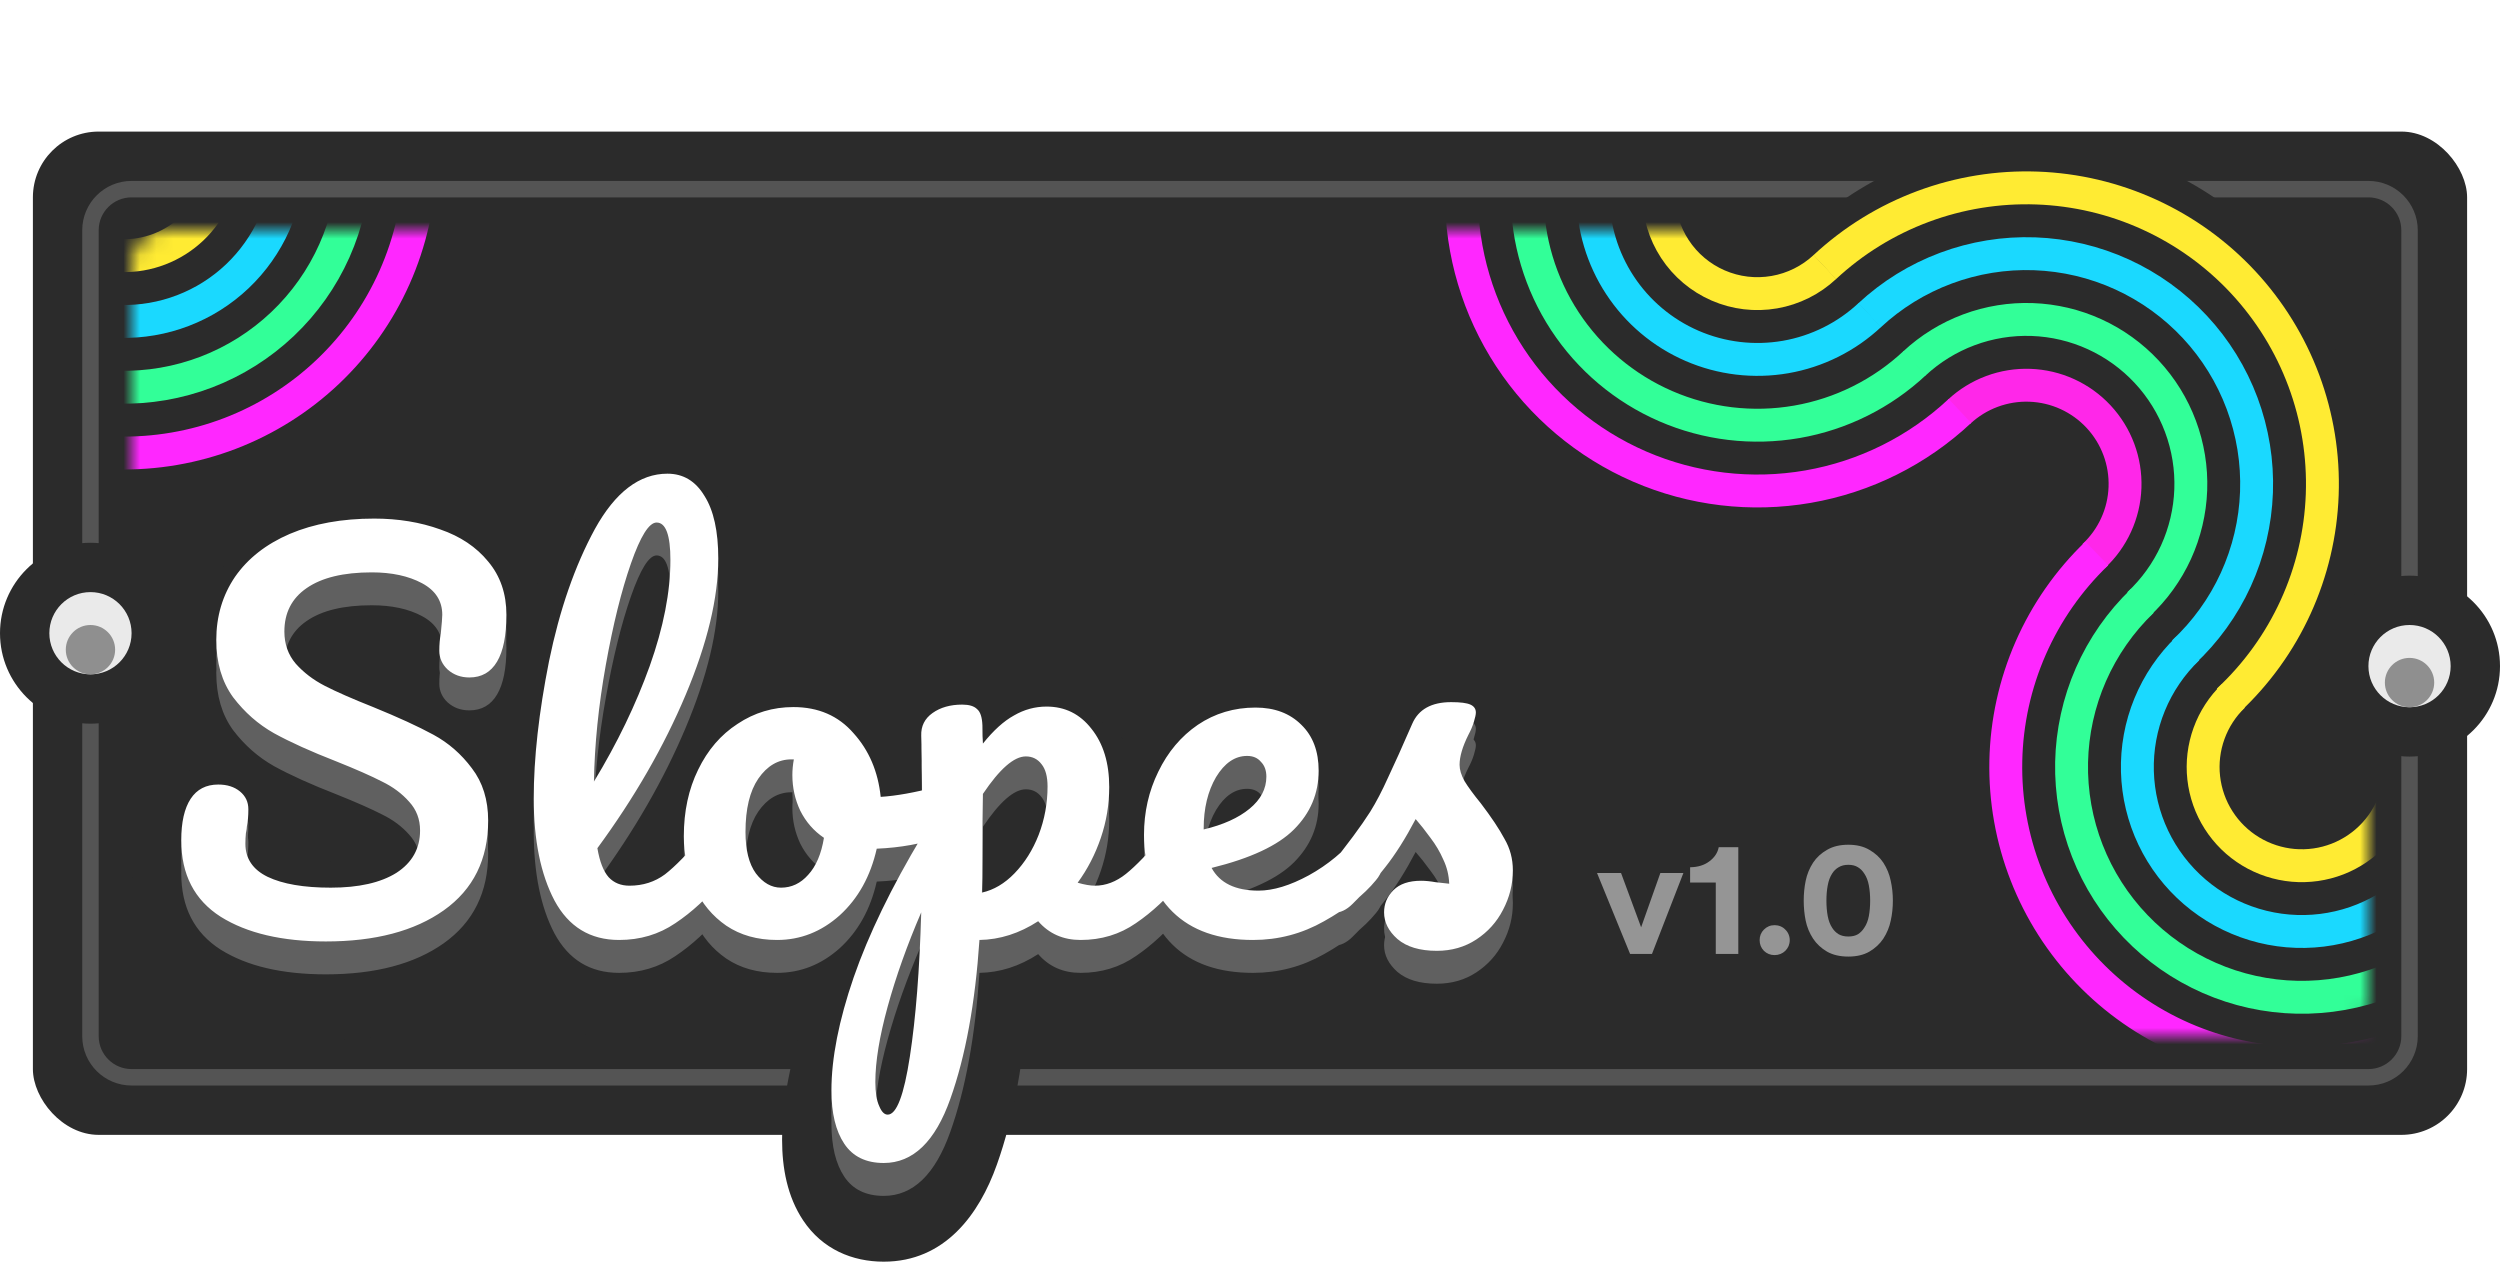<svg width="152" height="77" viewBox="0 0 152 77" fill="none" xmlns="http://www.w3.org/2000/svg">
<rect x="2" y="8" width="148" height="61" rx="4" fill="#2B2B2B"/>
<path d="M5.5 14C5.5 12.619 6.619 11.5 8 11.5H144C145.381 11.5 146.5 12.619 146.5 14V63C146.5 64.381 145.381 65.5 144 65.5H8C6.619 65.5 5.5 64.381 5.5 63V38.5V14Z" stroke="#545454"/>
<path d="M110.59 14.64C112.406 12.95 114.536 11.635 116.86 10.768C119.185 9.902 121.656 9.502 124.135 9.591C126.614 9.68 129.051 10.256 131.307 11.287C133.563 12.317 135.594 13.782 137.284 15.598C138.973 17.414 140.289 19.544 141.156 21.868C142.022 24.192 142.422 26.664 142.333 29.143C142.244 31.622 141.668 34.059 140.637 36.315C139.607 38.571 138.142 40.602 136.326 42.291" stroke="#2B2B2B" stroke-width="2" stroke-linejoin="round"/>
<path d="M119.116 25.029C119.693 24.492 120.37 24.074 121.108 23.799C121.846 23.524 122.632 23.396 123.419 23.425C124.206 23.453 124.981 23.636 125.697 23.963C126.414 24.291 127.059 24.756 127.596 25.333C128.133 25.91 128.551 26.587 128.826 27.325C129.101 28.063 129.228 28.849 129.2 29.636C129.172 30.423 128.989 31.198 128.661 31.914C128.334 32.631 127.869 33.276 127.292 33.813" stroke="#FF27E9" stroke-width="2"/>
<path d="M116.391 22.101C117.352 21.206 118.48 20.51 119.711 20.051C120.941 19.592 122.25 19.38 123.562 19.427C124.875 19.474 126.165 19.779 127.36 20.325C128.554 20.871 129.629 21.647 130.524 22.608C131.419 23.569 132.115 24.697 132.574 25.928C133.033 27.158 133.245 28.467 133.198 29.779C133.15 31.092 132.845 32.382 132.3 33.577C131.754 34.771 130.978 35.846 130.017 36.741" stroke="#32FF98" stroke-width="2" stroke-linejoin="round"/>
<path d="M113.666 19.173C115.012 17.92 116.591 16.945 118.314 16.303C120.036 15.661 121.869 15.364 123.706 15.43C125.543 15.496 127.35 15.923 129.022 16.687C130.694 17.451 132.199 18.537 133.452 19.883C134.705 21.229 135.68 22.808 136.322 24.53C136.964 26.253 137.261 28.085 137.195 29.923C137.129 31.76 136.702 33.566 135.938 35.239C135.174 36.911 134.088 38.416 132.742 39.669" stroke="#1AD9FF" stroke-width="2" stroke-linejoin="round"/>
<path d="M110.941 16.245C112.671 14.634 114.701 13.38 116.916 12.555C119.131 11.729 121.487 11.348 123.849 11.432C126.212 11.517 128.534 12.066 130.684 13.049C132.834 14.031 134.77 15.427 136.38 17.157C137.99 18.888 139.244 20.918 140.07 23.133C140.896 25.348 141.277 27.704 141.192 30.066C141.108 32.428 140.558 34.751 139.576 36.901C138.594 39.051 137.198 40.986 135.467 42.597" stroke="#FFEB33" stroke-width="2" stroke-linejoin="round"/>
<mask id="mask0" mask-type="alpha" maskUnits="userSpaceOnUse" x="8" y="14" width="136" height="49">
<rect x="8" y="14" width="136" height="49" rx="2" fill="#C4C4C4"/>
</mask>
<g mask="url(#mask0)">
<path d="M145.708 48.322C145.45 49.205 144.992 50.016 144.37 50.694C143.748 51.371 142.978 51.896 142.121 52.229C141.264 52.562 140.341 52.693 139.425 52.613C138.509 52.532 137.624 52.242 136.837 51.765C136.051 51.288 135.385 50.637 134.891 49.861C134.396 49.086 134.087 48.207 133.986 47.293C133.885 46.379 133.996 45.454 134.31 44.589C134.623 43.725 135.132 42.944 135.795 42.307" stroke="#FFEB33" stroke-width="2"/>
<path d="M148.119 52.403C147.316 53.541 146.283 54.499 145.087 55.215C143.891 55.931 142.559 56.389 141.176 56.56C139.793 56.731 138.389 56.611 137.055 56.207C135.721 55.804 134.486 55.126 133.429 54.217C132.373 53.309 131.518 52.189 130.919 50.93C130.321 49.672 129.992 48.302 129.954 46.909C129.916 45.516 130.169 44.13 130.698 42.84C131.227 41.551 132.02 40.386 133.025 39.421" stroke="#1AD9FF" stroke-width="2" stroke-linejoin="round"/>
<path d="M149.645 56.736C148.318 58.009 146.754 59.008 145.042 59.677C143.329 60.346 141.502 60.67 139.663 60.633C137.825 60.595 136.013 60.196 134.329 59.458C132.645 58.719 131.123 57.657 129.85 56.33C128.577 55.004 127.577 53.44 126.909 51.727C126.24 50.015 125.915 48.187 125.953 46.349C125.991 44.511 126.39 42.698 127.128 41.014C127.866 39.331 128.929 37.809 130.255 36.535" stroke="#32FF98" stroke-width="2" stroke-linejoin="round"/>
<path d="M152.415 59.621C150.709 61.258 148.698 62.543 146.496 63.403C144.295 64.263 141.945 64.68 139.582 64.632C137.218 64.583 134.888 64.07 132.723 63.121C130.558 62.172 128.601 60.806 126.964 59.1C125.327 57.395 124.042 55.384 123.183 53.182C122.323 50.98 121.905 48.63 121.954 46.267C122.002 43.904 122.516 41.573 123.465 39.408C124.414 37.243 125.78 35.287 127.485 33.65" stroke="#FF27FF" stroke-width="2" stroke-linejoin="round"/>
<path d="M13.147 7.396C13.429 8.131 13.563 8.915 13.543 9.703C13.522 10.491 13.346 11.267 13.025 11.986C12.705 12.706 12.245 13.355 11.674 13.898C11.102 14.44 10.429 14.864 9.694 15.146C8.958 15.429 8.174 15.563 7.386 15.543C6.599 15.522 5.823 15.346 5.103 15.025C4.383 14.705 3.734 14.245 3.191 13.674C2.649 13.102 2.225 12.429 1.943 11.694" stroke="#FFEB33" stroke-width="2"/>
<path d="M16.881 5.963C17.352 7.189 17.576 8.496 17.541 9.809C17.506 11.121 17.213 12.414 16.679 13.614C16.145 14.813 15.379 15.896 14.427 16.8C13.474 17.704 12.352 18.411 11.126 18.881C9.9 19.352 8.593 19.576 7.281 19.541C5.968 19.506 4.675 19.213 3.475 18.679C2.276 18.145 1.193 17.379 0.289 16.427C-0.614 15.474 -1.322 14.352 -1.792 13.126" stroke="#1AD9FF" stroke-width="2" stroke-linejoin="round"/>
<path d="M20.616 4.53C21.274 6.247 21.588 8.076 21.54 9.914C21.491 11.752 21.081 13.562 20.333 15.242C19.585 16.921 18.513 18.437 17.179 19.702C15.845 20.967 14.275 21.957 12.559 22.616C10.842 23.274 9.013 23.588 7.175 23.54C5.337 23.491 3.527 23.081 1.847 22.333C0.168 21.585 -1.348 20.513 -2.613 19.179C-3.878 17.845 -4.868 16.275 -5.527 14.559" stroke="#32FF98" stroke-width="2" stroke-linejoin="round"/>
<path d="M24.351 3.098C25.197 5.305 25.601 7.657 25.538 10.02C25.476 12.383 24.949 14.71 23.987 16.869C23.025 19.029 21.647 20.977 19.932 22.604C18.217 24.231 16.198 25.504 13.992 26.351C11.784 27.197 9.432 27.601 7.069 27.538C4.706 27.476 2.379 26.949 0.22 25.987C-1.94 25.025 -3.888 23.647 -5.515 21.932C-7.142 20.217 -8.415 18.198 -9.261 15.992" stroke="#FF27FF" stroke-width="2" stroke-linejoin="round"/>
<path d="M110.956 16.23C110.102 17.031 109.032 17.564 107.879 17.764C106.725 17.965 105.539 17.823 104.465 17.357C103.391 16.891 102.477 16.121 101.835 15.142C101.193 14.163 100.852 13.018 100.853 11.847" stroke="#FFEB33" stroke-width="2"/>
<path d="M113.691 19.149C112.268 20.483 110.485 21.372 108.563 21.706C106.64 22.039 104.662 21.803 102.873 21.026C101.083 20.25 99.559 18.967 98.49 17.335C97.42 15.703 96.851 13.794 96.853 11.843" stroke="#1AD9FF" stroke-width="2" stroke-linejoin="round"/>
<path d="M116.427 22.067C114.434 23.935 111.938 25.18 109.247 25.647C106.555 26.114 103.786 25.783 101.28 24.696C98.775 23.609 96.642 21.812 95.144 19.528C93.647 17.244 92.85 14.571 92.853 11.839" stroke="#32FF98" stroke-width="2" stroke-linejoin="round"/>
<path d="M119.162 24.986C116.6 27.388 113.391 28.987 109.931 29.588C106.47 30.188 102.91 29.763 99.688 28.366C96.467 26.968 93.724 24.658 91.799 21.721C89.874 18.784 88.85 15.348 88.853 11.836" stroke="#FF27FF" stroke-width="2" stroke-linejoin="round"/>
</g>
<path d="M19.81 60.24C17.15 60.24 15.02 59.74 13.42 58.74C11.82 57.72 11.02 56.17 11.02 54.09C11.02 52.99 11.21 52.15 11.59 51.57C11.97 50.99 12.53 50.7 13.27 50.7C13.81 50.7 14.25 50.84 14.59 51.12C14.93 51.4 15.1 51.76 15.1 52.2C15.1 52.6 15.07 52.95 15.01 53.25C15.01 53.33 14.99 53.47 14.95 53.67C14.93 53.87 14.92 54.08 14.92 54.3C14.92 55.2 15.37 55.87 16.27 56.31C17.19 56.75 18.47 56.97 20.11 56.97C21.81 56.97 23.14 56.67 24.1 56.07C25.06 55.45 25.54 54.59 25.54 53.49C25.54 52.81 25.32 52.23 24.88 51.75C24.44 51.25 23.89 50.84 23.23 50.52C22.57 50.18 21.64 49.77 20.44 49.29C18.9 48.69 17.64 48.12 16.66 47.58C15.7 47.04 14.87 46.31 14.17 45.39C13.49 44.45 13.15 43.29 13.15 41.91C13.15 40.47 13.53 39.19 14.29 38.07C15.07 36.95 16.18 36.08 17.62 35.46C19.08 34.84 20.79 34.53 22.75 34.53C24.21 34.53 25.55 34.75 26.77 35.19C27.99 35.61 28.96 36.26 29.68 37.14C30.42 38.02 30.79 39.1 30.79 40.38C30.79 41.64 30.6 42.59 30.22 43.23C29.84 43.87 29.28 44.19 28.54 44.19C28.02 44.19 27.58 44.03 27.22 43.71C26.88 43.39 26.71 43.01 26.71 42.57C26.71 42.19 26.74 41.84 26.8 41.52C26.86 40.92 26.89 40.54 26.89 40.38C26.89 39.54 26.48 38.9 25.66 38.46C24.84 38.02 23.82 37.8 22.6 37.8C20.88 37.8 19.56 38.12 18.64 38.76C17.74 39.38 17.29 40.26 17.29 41.4C17.29 42.16 17.52 42.81 17.98 43.35C18.46 43.89 19.05 44.34 19.75 44.7C20.45 45.06 21.43 45.49 22.69 45.99C24.21 46.61 25.43 47.17 26.35 47.67C27.27 48.17 28.05 48.85 28.69 49.71C29.35 50.57 29.68 51.63 29.68 52.89C29.68 55.25 28.78 57.07 26.98 58.35C25.2 59.61 22.81 60.24 19.81 60.24ZM43.611 53.31C43.871 53.31 44.071 53.43 44.211 53.67C44.371 53.91 44.451 54.24 44.451 54.66C44.451 55.46 44.261 56.08 43.881 56.52C43.021 57.58 42.081 58.45 41.061 59.13C40.061 59.81 38.921 60.15 37.641 60.15C35.881 60.15 34.571 59.35 33.711 57.75C32.871 56.15 32.451 54.08 32.451 51.54C32.451 49.1 32.761 46.32 33.381 43.2C34.021 40.08 34.951 37.4 36.171 35.16C37.411 32.92 38.881 31.8 40.581 31.8C41.541 31.8 42.291 32.25 42.831 33.15C43.391 34.03 43.671 35.3 43.671 36.96C43.671 39.34 43.011 42.1 41.691 45.24C40.371 48.38 38.581 51.49 36.321 54.57C36.461 55.39 36.691 55.98 37.011 56.34C37.331 56.68 37.751 56.85 38.271 56.85C39.091 56.85 39.811 56.62 40.431 56.16C41.051 55.68 41.841 54.87 42.801 53.73C43.041 53.45 43.311 53.31 43.611 53.31ZM39.921 34.77C39.461 34.77 38.941 35.6 38.361 37.26C37.781 38.92 37.271 40.98 36.831 43.44C36.391 45.9 36.151 48.26 36.111 50.52C37.531 48.18 38.661 45.84 39.501 43.5C40.341 41.14 40.761 38.99 40.761 37.05C40.761 35.53 40.481 34.77 39.921 34.77ZM57.326 50.79C57.586 50.79 57.786 50.92 57.926 51.18C58.066 51.44 58.136 51.77 58.136 52.17C58.136 53.13 57.846 53.7 57.266 53.88C56.066 54.3 54.746 54.54 53.306 54.6C52.926 56.28 52.176 57.63 51.056 58.65C49.936 59.65 48.666 60.15 47.246 60.15C46.046 60.15 45.016 59.86 44.156 59.28C43.316 58.7 42.676 57.93 42.236 56.97C41.796 56.01 41.576 54.97 41.576 53.85C41.576 52.33 41.866 50.98 42.446 49.8C43.026 48.6 43.826 47.67 44.846 47.01C45.866 46.33 46.996 45.99 48.236 45.99C49.756 45.99 50.976 46.52 51.896 47.58C52.836 48.62 53.386 49.91 53.546 51.45C54.486 51.39 55.606 51.19 56.906 50.85C57.066 50.81 57.206 50.79 57.326 50.79ZM47.486 56.97C48.126 56.97 48.676 56.71 49.136 56.19C49.616 55.67 49.936 54.92 50.096 53.94C49.476 53.52 48.996 52.97 48.656 52.29C48.336 51.61 48.176 50.89 48.176 50.13C48.176 49.81 48.206 49.49 48.266 49.17H48.116C47.316 49.17 46.646 49.56 46.106 50.34C45.586 51.1 45.326 52.18 45.326 53.58C45.326 54.68 45.536 55.52 45.956 56.1C46.396 56.68 46.906 56.97 47.486 56.97ZM71.581 53.31C71.841 53.31 72.041 53.43 72.181 53.67C72.341 53.91 72.421 54.24 72.421 54.66C72.421 55.46 72.231 56.08 71.851 56.52C70.991 57.58 70.061 58.45 69.061 59.13C68.081 59.81 66.961 60.15 65.701 60.15C64.641 60.15 63.781 59.77 63.121 59.01C61.981 59.75 60.791 60.13 59.551 60.15C59.291 64.01 58.701 67.23 57.781 69.81C56.861 72.41 55.511 73.71 53.731 73.71C52.651 73.71 51.851 73.32 51.331 72.54C50.811 71.76 50.551 70.68 50.551 69.3C50.551 67.34 51.001 65.05 51.901 62.43C52.801 59.83 54.191 56.96 56.071 53.82C56.071 50.9 56.051 48.87 56.011 47.73C55.991 47.15 56.221 46.69 56.701 46.35C57.181 46.01 57.781 45.84 58.501 45.84C58.921 45.84 59.221 45.93 59.401 46.11C59.601 46.27 59.711 46.6 59.731 47.1C59.731 47.6 59.741 47.97 59.761 48.21C60.401 47.41 61.031 46.84 61.651 46.5C62.271 46.14 62.931 45.96 63.631 45.96C64.751 45.96 65.661 46.41 66.361 47.31C67.081 48.21 67.441 49.39 67.441 50.85C67.441 51.91 67.271 52.94 66.931 53.94C66.591 54.94 66.121 55.85 65.521 56.67C65.941 56.79 66.291 56.85 66.571 56.85C67.231 56.85 67.861 56.61 68.461 56.13C69.061 55.65 69.831 54.85 70.771 53.73C71.011 53.45 71.281 53.31 71.581 53.31ZM59.701 57.27C60.421 57.11 61.081 56.72 61.681 56.1C62.301 55.46 62.791 54.68 63.151 53.76C63.511 52.82 63.691 51.84 63.691 50.82C63.691 50.22 63.571 49.77 63.331 49.47C63.091 49.15 62.771 48.99 62.371 48.99C61.651 48.99 60.781 49.75 59.761 51.27C59.741 52.15 59.731 53.44 59.731 55.14C59.731 56.06 59.721 56.77 59.701 57.27ZM53.971 70.77C54.511 70.77 54.961 69.59 55.321 67.23C55.681 64.89 55.911 61.97 56.011 58.47C55.151 60.47 54.471 62.38 53.971 64.2C53.471 66.02 53.221 67.55 53.221 68.79C53.221 69.43 53.301 69.92 53.461 70.26C53.601 70.6 53.771 70.77 53.971 70.77ZM83.385 53.31C83.644 53.31 83.844 53.43 83.984 53.67C84.144 53.91 84.225 54.24 84.225 54.66C84.225 55.46 84.034 56.08 83.654 56.52C82.915 57.42 81.865 58.25 80.504 59.01C79.165 59.77 77.725 60.15 76.184 60.15C74.085 60.15 72.454 59.58 71.294 58.44C70.135 57.3 69.555 55.74 69.555 53.76C69.555 52.38 69.844 51.1 70.424 49.92C71.004 48.72 71.805 47.77 72.825 47.07C73.865 46.37 75.034 46.02 76.335 46.02C77.495 46.02 78.424 46.37 79.124 47.07C79.825 47.75 80.174 48.68 80.174 49.86C80.174 51.24 79.674 52.43 78.674 53.43C77.695 54.41 76.025 55.19 73.665 55.77C74.165 56.69 75.115 57.15 76.514 57.15C77.415 57.15 78.434 56.84 79.575 56.22C80.734 55.58 81.734 54.75 82.575 53.73C82.814 53.45 83.085 53.31 83.385 53.31ZM75.825 48.96C75.085 48.96 74.454 49.39 73.934 50.25C73.434 51.11 73.184 52.15 73.184 53.37V53.43C74.365 53.15 75.294 52.73 75.975 52.17C76.654 51.61 76.995 50.96 76.995 50.22C76.995 49.84 76.885 49.54 76.665 49.32C76.465 49.08 76.184 48.96 75.825 48.96ZM87.362 60.81C86.322 60.81 85.522 60.57 84.962 60.09C84.422 59.61 84.152 59.07 84.152 58.47C84.152 57.95 84.342 57.5 84.722 57.12C85.102 56.74 85.662 56.55 86.402 56.55C86.662 56.55 86.962 56.58 87.302 56.64C87.662 56.68 87.932 56.71 88.112 56.73C88.092 56.21 87.972 55.72 87.752 55.26C87.552 54.8 87.292 54.36 86.972 53.94C86.652 53.5 86.352 53.12 86.072 52.8C85.452 53.98 84.832 54.96 84.212 55.74C83.612 56.52 82.952 57.26 82.232 57.96C81.872 58.32 81.492 58.5 81.092 58.5C80.772 58.5 80.512 58.39 80.312 58.17C80.112 57.93 80.012 57.64 80.012 57.3C80.012 56.9 80.152 56.53 80.432 56.19L80.822 55.71C81.922 54.35 82.752 53.23 83.312 52.35C83.672 51.77 84.032 51.08 84.392 50.28C84.772 49.48 85.262 48.39 85.862 47.01C86.242 46.13 87.032 45.69 88.232 45.69C88.792 45.69 89.182 45.74 89.402 45.84C89.622 45.94 89.732 46.1 89.732 46.32C89.732 46.44 89.692 46.63 89.612 46.89C89.532 47.15 89.422 47.41 89.282 47.67C88.922 48.39 88.742 49 88.742 49.5C88.742 49.8 88.842 50.13 89.042 50.49C89.262 50.85 89.592 51.3 90.032 51.84C90.672 52.68 91.152 53.4 91.472 54C91.812 54.58 91.982 55.22 91.982 55.92C91.982 56.76 91.782 57.56 91.382 58.32C91.002 59.06 90.462 59.66 89.762 60.12C89.062 60.58 88.262 60.81 87.362 60.81Z" fill="#606060"/>
<path d="M13.42 58.74L11.807 61.27L11.819 61.277L11.83 61.284L13.42 58.74ZM11.59 51.57L9.081 49.926H9.081L11.59 51.57ZM14.59 51.12L16.497 48.804H16.497L14.59 51.12ZM15.01 53.25L12.068 52.662L12.01 52.953V53.25H15.01ZM14.95 53.67L12.008 53.082L11.979 53.225L11.965 53.371L14.95 53.67ZM16.27 56.31L14.952 59.005L14.964 59.011L14.976 59.016L16.27 56.31ZM24.1 56.07L25.69 58.614L25.709 58.602L25.728 58.59L24.1 56.07ZM24.88 51.75L22.628 53.732L22.648 53.755L22.669 53.777L24.88 51.75ZM23.23 50.52L21.856 53.187L21.889 53.204L21.921 53.219L23.23 50.52ZM20.44 49.29L21.554 46.505L21.542 46.5L21.529 46.495L20.44 49.29ZM16.66 47.58L15.189 50.195L15.201 50.201L15.212 50.208L16.66 47.58ZM14.17 45.39L11.739 47.148L11.761 47.178L11.783 47.207L14.17 45.39ZM14.29 38.07L11.828 36.355L11.818 36.37L11.808 36.386L14.29 38.07ZM17.62 35.46L16.447 32.699L16.441 32.702L16.434 32.705L17.62 35.46ZM26.77 35.19L25.752 38.012L25.773 38.02L25.794 38.027L26.77 35.19ZM29.68 37.14L27.358 39.04L27.371 39.055L27.384 39.071L29.68 37.14ZM27.22 43.71L25.164 45.895L25.195 45.924L25.227 45.952L27.22 43.71ZM26.8 41.52L29.749 42.073L29.772 41.947L29.785 41.819L26.8 41.52ZM25.66 38.46L27.078 35.816L27.078 35.816L25.66 38.46ZM18.64 38.76L20.342 41.23L20.353 41.223L18.64 38.76ZM17.98 43.35L15.696 45.295L15.717 45.319L15.738 45.343L17.98 43.35ZM19.75 44.7L21.122 42.032L21.122 42.032L19.75 44.7ZM22.69 45.99L23.823 43.212L23.81 43.207L23.797 43.202L22.69 45.99ZM26.35 47.67L27.782 45.034L26.35 47.67ZM28.69 49.71L26.283 51.501L26.297 51.519L26.31 51.536L28.69 49.71ZM26.98 58.35L28.713 60.799L28.719 60.795L26.98 58.35ZM19.81 57.24C17.492 57.24 15.976 56.8 15.01 56.196L11.83 61.284C14.064 62.68 16.808 63.24 19.81 63.24V57.24ZM15.033 56.21C14.391 55.801 14.02 55.263 14.02 54.09H8.02C8.02 57.077 9.249 59.639 11.807 61.27L15.033 56.21ZM14.02 54.09C14.02 53.705 14.054 53.45 14.089 53.297C14.123 53.145 14.147 53.142 14.099 53.214L9.081 49.926C8.244 51.203 8.02 52.72 8.02 54.09H14.02ZM14.099 53.214C14.036 53.312 13.897 53.466 13.675 53.581C13.46 53.693 13.297 53.7 13.27 53.7V47.7C11.6 47.7 10.058 48.434 9.081 49.926L14.099 53.214ZM13.27 53.7C13.282 53.7 13.214 53.702 13.095 53.664C12.969 53.624 12.822 53.55 12.683 53.436L16.497 48.804C15.507 47.989 14.343 47.7 13.27 47.7V53.7ZM12.683 53.436C12.548 53.325 12.383 53.142 12.26 52.881C12.136 52.62 12.1 52.376 12.1 52.2H18.1C18.1 50.862 17.528 49.653 16.497 48.804L12.683 53.436ZM12.1 52.2C12.1 52.459 12.08 52.604 12.068 52.662L17.952 53.838C18.06 53.296 18.1 52.741 18.1 52.2H12.1ZM12.01 53.25C12.01 53.199 12.012 53.156 12.013 53.125C12.015 53.093 12.017 53.068 12.019 53.05C12.022 53.014 12.025 52.993 12.025 52.991C12.026 52.988 12.022 53.015 12.008 53.082L17.892 54.258C17.929 54.072 18.01 53.663 18.01 53.25H12.01ZM11.965 53.371C11.934 53.679 11.92 53.989 11.92 54.3H17.92C17.92 54.17 17.926 54.06 17.935 53.968L11.965 53.371ZM11.92 54.3C11.92 55.275 12.172 56.265 12.767 57.15C13.349 58.017 14.142 58.609 14.952 59.005L17.588 53.615C17.498 53.571 17.616 53.608 17.748 53.805C17.812 53.9 17.859 54.004 17.888 54.105C17.916 54.204 17.92 54.274 17.92 54.3H11.92ZM14.976 59.016C16.472 59.732 18.264 59.97 20.11 59.97V53.97C18.676 53.97 17.908 53.768 17.564 53.604L14.976 59.016ZM20.11 59.97C22.109 59.97 24.071 59.626 25.69 58.614L22.51 53.526C22.209 53.714 21.511 53.97 20.11 53.97V59.97ZM25.728 58.59C27.503 57.444 28.54 55.655 28.54 53.49H22.54C22.54 53.546 22.534 53.565 22.536 53.556C22.539 53.546 22.546 53.524 22.56 53.498C22.575 53.472 22.585 53.462 22.58 53.468C22.573 53.475 22.543 53.505 22.472 53.55L25.728 58.59ZM28.54 53.49C28.54 52.096 28.063 50.782 27.091 49.723L22.669 53.777C22.644 53.751 22.602 53.692 22.57 53.609C22.539 53.528 22.54 53.478 22.54 53.49H28.54ZM27.132 49.768C26.403 48.94 25.521 48.297 24.539 47.821L21.921 53.219C22.259 53.383 22.477 53.56 22.628 53.732L27.132 49.768ZM24.604 47.853C23.82 47.449 22.788 46.998 21.554 46.505L19.326 52.075C20.492 52.542 21.32 52.911 21.856 53.187L24.604 47.853ZM21.529 46.495C20.06 45.922 18.932 45.406 18.108 44.953L15.212 50.208C16.348 50.834 17.74 51.458 19.351 52.085L21.529 46.495ZM18.131 44.965C17.545 44.636 17.022 44.184 16.558 43.573L11.783 47.207C12.718 48.436 13.855 49.444 15.189 50.195L18.131 44.965ZM16.601 43.632C16.357 43.294 16.15 42.781 16.15 41.91H10.15C10.15 43.799 10.623 45.605 11.739 47.148L16.601 43.632ZM16.15 41.91C16.15 41.03 16.372 40.345 16.772 39.755L11.808 36.386C10.688 38.035 10.15 39.91 10.15 41.91H16.15ZM16.752 39.785C17.167 39.189 17.802 38.648 18.806 38.215L16.434 32.705C14.558 33.512 12.973 34.711 11.828 36.355L16.752 39.785ZM18.793 38.221C19.805 37.791 21.101 37.53 22.75 37.53V31.53C20.479 31.53 18.355 31.889 16.447 32.699L18.793 38.221ZM22.75 37.53C23.906 37.53 24.897 37.704 25.752 38.012L27.788 32.368C26.203 31.796 24.514 31.53 22.75 31.53V37.53ZM25.794 38.027C26.559 38.29 27.037 38.647 27.358 39.04L32.002 35.24C30.883 33.873 29.421 32.93 27.747 32.353L25.794 38.027ZM27.384 39.071C27.617 39.348 27.79 39.721 27.79 40.38H33.79C33.79 38.479 33.223 36.692 31.976 35.209L27.384 39.071ZM27.79 40.38C27.79 40.868 27.753 41.215 27.706 41.449C27.658 41.686 27.614 41.743 27.64 41.698L32.8 44.762C33.585 43.439 33.79 41.849 33.79 40.38H27.79ZM27.64 41.698C27.674 41.642 27.791 41.48 28.027 41.345C28.263 41.21 28.466 41.19 28.54 41.19V47.19C30.346 47.19 31.883 46.305 32.8 44.762L27.64 41.698ZM28.54 41.19C28.591 41.19 28.702 41.199 28.845 41.251C28.992 41.304 29.118 41.383 29.213 41.468L25.227 45.952C26.182 46.801 27.349 47.19 28.54 47.19V41.19ZM29.276 41.525C29.36 41.604 29.481 41.747 29.576 41.96C29.673 42.177 29.71 42.392 29.71 42.57H23.71C23.71 43.892 24.263 45.047 25.164 45.895L29.276 41.525ZM29.71 42.57C29.71 42.346 29.728 42.183 29.749 42.073L23.851 40.967C23.752 41.497 23.71 42.034 23.71 42.57H29.71ZM29.785 41.819C29.84 41.268 29.89 40.722 29.89 40.38H23.89C23.89 40.34 23.891 40.331 23.889 40.375C23.887 40.412 23.883 40.468 23.877 40.549C23.864 40.71 23.844 40.932 23.815 41.221L29.785 41.819ZM29.89 40.38C29.89 39.449 29.655 38.505 29.109 37.652C28.572 36.815 27.839 36.224 27.078 35.816L24.241 41.103C24.301 41.136 24.183 41.085 24.056 40.888C23.92 40.675 23.89 40.471 23.89 40.38H29.89ZM27.078 35.816C25.708 35.081 24.166 34.8 22.6 34.8V40.8C23.474 40.8 23.972 40.959 24.241 41.103L27.078 35.816ZM22.6 34.8C20.573 34.8 18.553 35.166 16.927 36.297L20.353 41.223C20.567 41.074 21.187 40.8 22.6 40.8V34.8ZM16.938 36.289C15.185 37.498 14.29 39.324 14.29 41.4H20.29C20.29 41.312 20.299 41.264 20.303 41.246C20.306 41.23 20.307 41.234 20.299 41.251C20.295 41.258 20.291 41.265 20.286 41.271C20.284 41.274 20.283 41.276 20.281 41.278C20.28 41.28 20.279 41.281 20.279 41.281C20.279 41.281 20.28 41.28 20.282 41.278C20.284 41.276 20.288 41.272 20.293 41.268C20.302 41.26 20.318 41.247 20.342 41.23L16.938 36.289ZM14.29 41.4C14.29 42.818 14.739 44.172 15.696 45.295L20.264 41.405C20.262 41.403 20.267 41.408 20.273 41.419C20.277 41.425 20.28 41.431 20.283 41.438C20.286 41.445 20.289 41.451 20.291 41.457C20.295 41.468 20.295 41.473 20.294 41.466C20.293 41.46 20.29 41.438 20.29 41.4H14.29ZM15.738 45.343C16.485 46.184 17.378 46.854 18.378 47.368L21.122 42.032C20.722 41.826 20.435 41.596 20.222 41.357L15.738 45.343ZM18.378 47.368C19.204 47.793 20.288 48.264 21.584 48.779L23.797 43.202C22.573 42.716 21.696 42.327 21.122 42.032L18.378 47.368ZM21.557 48.768C23.025 49.367 24.133 49.88 24.918 50.306L27.782 45.034C26.727 44.461 25.395 43.853 23.823 43.212L21.557 48.768ZM24.918 50.306C25.446 50.593 25.897 50.981 26.283 51.501L31.097 47.919C30.203 46.719 29.094 45.747 27.782 45.034L24.918 50.306ZM26.31 51.536C26.505 51.79 26.68 52.179 26.68 52.89H32.68C32.68 51.081 32.195 49.35 31.07 47.883L26.31 51.536ZM26.68 52.89C26.68 54.357 26.188 55.232 25.241 55.905L28.719 60.795C31.372 58.908 32.68 56.143 32.68 52.89H26.68ZM25.247 55.901C24.132 56.69 22.417 57.24 19.81 57.24V63.24C23.203 63.24 26.268 62.53 28.713 60.799L25.247 55.901ZM44.211 53.67L41.619 55.182L41.665 55.259L41.715 55.334L44.211 53.67ZM43.881 56.52L41.61 54.559L41.58 54.594L41.551 54.63L43.881 56.52ZM41.061 59.13L39.397 56.634L39.385 56.642L39.374 56.649L41.061 59.13ZM33.711 57.75L31.055 59.145L31.061 59.157L31.068 59.17L33.711 57.75ZM33.381 43.2L30.442 42.597L30.44 42.606L30.438 42.615L33.381 43.2ZM36.171 35.16L33.546 33.707L33.541 33.716L33.536 33.725L36.171 35.16ZM42.831 33.15L40.258 34.694L40.279 34.727L40.3 34.761L42.831 33.15ZM41.691 45.24L38.925 44.077L41.691 45.24ZM36.321 54.57L33.902 52.795L33.15 53.821L33.364 55.075L36.321 54.57ZM37.011 56.34L34.769 58.333L34.797 58.365L34.826 58.396L37.011 56.34ZM40.431 56.16L42.218 58.569L42.243 58.551L42.267 58.532L40.431 56.16ZM42.801 53.73L40.523 51.778L40.514 51.788L40.506 51.798L42.801 53.73ZM38.361 37.26L35.529 36.27V36.27L38.361 37.26ZM36.831 43.44L33.878 42.912L36.831 43.44ZM36.111 50.52L33.111 50.467L32.915 61.569L38.675 52.076L36.111 50.52ZM39.501 43.5L42.324 44.514L42.327 44.506L39.501 43.5ZM43.611 56.31C43.261 56.31 42.831 56.223 42.412 55.972C42.004 55.727 41.755 55.414 41.619 55.182L46.802 52.158C46.169 51.074 45.024 50.31 43.611 50.31V56.31ZM41.715 55.334C41.569 55.115 41.504 54.921 41.475 54.804C41.448 54.691 41.451 54.634 41.451 54.66H47.451C47.451 53.904 47.313 52.916 46.707 52.006L41.715 55.334ZM41.451 54.66C41.451 54.829 41.43 54.878 41.44 54.846C41.446 54.828 41.459 54.788 41.488 54.735C41.517 54.682 41.557 54.621 41.61 54.559L46.151 58.481C47.153 57.321 47.451 55.909 47.451 54.66H41.451ZM41.551 54.63C40.86 55.482 40.139 56.139 39.397 56.634L42.725 61.626C44.023 60.761 45.182 59.678 46.211 58.41L41.551 54.63ZM39.374 56.649C38.901 56.971 38.356 57.15 37.641 57.15V63.15C39.485 63.15 41.22 62.649 42.748 61.611L39.374 56.649ZM37.641 57.15C37.23 57.15 37.02 57.062 36.902 56.99C36.778 56.914 36.578 56.747 36.353 56.33L31.068 59.17C31.704 60.353 32.588 61.386 33.775 62.11C34.966 62.838 36.292 63.15 37.641 63.15V57.15ZM36.367 56.355C35.826 55.324 35.451 53.78 35.451 51.54H29.451C29.451 54.38 29.916 56.976 31.055 59.145L36.367 56.355ZM35.451 51.54C35.451 49.345 35.731 46.767 36.323 43.785L30.438 42.615C29.791 45.873 29.451 48.855 29.451 51.54H35.451ZM36.32 43.803C36.914 40.905 37.758 38.519 38.805 36.595L33.536 33.725C32.144 36.281 31.128 39.255 30.442 42.597L36.32 43.803ZM38.795 36.613C39.8 34.799 40.465 34.8 40.581 34.8V28.8C37.296 28.8 35.022 31.041 33.546 33.707L38.795 36.613ZM40.581 34.8C40.585 34.8 40.554 34.8 40.498 34.786C40.44 34.77 40.378 34.745 40.32 34.71C40.196 34.636 40.191 34.582 40.258 34.694L45.403 31.607C44.382 29.905 42.708 28.8 40.581 28.8V34.8ZM40.3 34.761C40.422 34.953 40.671 35.563 40.671 36.96H46.671C46.671 35.037 46.359 33.107 45.362 31.539L40.3 34.761ZM40.671 36.96C40.671 38.808 40.152 41.159 38.925 44.077L44.456 46.403C45.87 43.041 46.671 39.872 46.671 36.96H40.671ZM38.925 44.077C37.707 46.976 36.039 49.882 33.902 52.795L38.739 56.345C41.122 53.098 43.035 49.784 44.456 46.403L38.925 44.077ZM33.364 55.075C33.538 56.094 33.893 57.349 34.769 58.333L39.253 54.347C39.324 54.427 39.365 54.491 39.384 54.524C39.403 54.556 39.404 54.564 39.393 54.538C39.371 54.48 39.324 54.334 39.278 54.065L33.364 55.075ZM34.826 58.396C35.781 59.41 37.028 59.85 38.271 59.85V53.85C38.34 53.85 38.495 53.862 38.691 53.942C38.895 54.024 39.068 54.149 39.195 54.284L34.826 58.396ZM38.271 59.85C39.692 59.85 41.048 59.438 42.218 58.569L38.643 53.751C38.574 53.803 38.49 53.85 38.271 53.85V59.85ZM42.267 58.532C43.144 57.853 44.098 56.847 45.096 55.662L40.506 51.798C39.584 52.893 38.958 53.507 38.594 53.788L42.267 58.532ZM45.078 55.682C45 55.774 44.835 55.938 44.564 56.078C44.279 56.226 43.948 56.31 43.611 56.31V50.31C42.238 50.31 41.191 50.999 40.523 51.778L45.078 55.682ZM39.921 31.77C38.859 31.77 38.077 32.254 37.626 32.636C37.178 33.016 36.861 33.453 36.644 33.8C36.206 34.498 35.844 35.368 35.529 36.27L41.193 38.249C41.319 37.889 41.431 37.604 41.529 37.383C41.629 37.157 41.697 37.034 41.728 36.985C41.771 36.917 41.706 37.043 41.503 37.215C41.297 37.39 40.752 37.77 39.921 37.77V31.77ZM35.529 36.27C34.879 38.129 34.335 40.355 33.878 42.912L39.784 43.968C40.206 41.605 40.682 39.711 41.193 38.249L35.529 36.27ZM33.878 42.912C33.413 45.513 33.154 48.032 33.111 50.467L39.11 50.573C39.147 48.488 39.369 46.288 39.784 43.968L33.878 42.912ZM38.675 52.076C40.189 49.582 41.41 47.061 42.324 44.514L36.677 42.486C35.911 44.619 34.872 46.778 33.546 48.964L38.675 52.076ZM42.327 44.506C43.25 41.912 43.761 39.416 43.761 37.05H37.761C37.761 38.564 37.431 40.368 36.675 42.494L42.327 44.506ZM43.761 37.05C43.761 36.19 43.693 35.19 43.366 34.303C43.196 33.841 42.886 33.218 42.301 32.688C41.651 32.1 40.814 31.77 39.921 31.77V37.77C39.308 37.77 38.715 37.535 38.276 37.137C37.9 36.797 37.766 36.459 37.736 36.377C37.7 36.281 37.713 36.276 37.731 36.418C37.747 36.55 37.761 36.756 37.761 37.05H43.761ZM57.926 51.18L55.285 52.602L55.285 52.602L57.926 51.18ZM57.266 53.88L56.377 51.015L56.325 51.031L56.275 51.048L57.266 53.88ZM53.306 54.6L53.181 51.603L50.886 51.698L50.38 53.938L53.306 54.6ZM51.056 58.65L53.054 60.888L53.065 60.878L53.076 60.868L51.056 58.65ZM44.156 59.28L42.451 61.749L42.465 61.758L42.478 61.767L44.156 59.28ZM42.446 49.8L45.138 51.123L45.143 51.114L45.147 51.105L42.446 49.8ZM44.846 47.01L46.476 49.529L46.493 49.517L46.51 49.506L44.846 47.01ZM51.896 47.58L49.63 49.546L49.65 49.569L49.67 49.592L51.896 47.58ZM53.546 51.45L50.562 51.76L50.86 54.628L53.737 54.444L53.546 51.45ZM56.906 50.85L56.178 47.94L56.163 47.944L56.147 47.948L56.906 50.85ZM49.136 56.19L46.931 54.155L46.91 54.178L46.889 54.202L49.136 56.19ZM50.096 53.94L53.057 54.423L53.366 52.531L51.779 51.456L50.096 53.94ZM48.656 52.29L45.941 53.567L45.957 53.6L45.973 53.632L48.656 52.29ZM48.266 49.17L51.215 49.723L51.881 46.17H48.266V49.17ZM46.106 50.34L43.639 48.632L43.635 48.639L43.63 48.646L46.106 50.34ZM45.956 56.1L43.526 57.859L43.546 57.887L43.566 57.913L45.956 56.1ZM57.326 53.79C56.93 53.79 56.466 53.682 56.036 53.403C55.625 53.136 55.397 52.811 55.285 52.602L60.567 49.758C59.991 48.687 58.861 47.79 57.326 47.79V53.79ZM55.285 52.602C55.12 52.298 55.136 52.098 55.136 52.17H61.136C61.136 51.442 61.011 50.582 60.567 49.758L55.285 52.602ZM55.136 52.17C55.136 52.394 55.095 52.252 55.245 51.957C55.329 51.791 55.469 51.588 55.688 51.4C55.909 51.209 56.151 51.085 56.377 51.015L58.155 56.745C59.264 56.401 60.102 55.642 60.592 54.678C61.032 53.813 61.136 52.906 61.136 52.17H55.136ZM56.275 51.048C55.388 51.359 54.364 51.553 53.181 51.603L53.431 57.597C55.127 57.527 56.744 57.241 58.257 56.712L56.275 51.048ZM50.38 53.938C50.116 55.104 49.641 55.881 49.036 56.432L53.076 60.868C54.711 59.379 55.736 57.456 56.232 55.262L50.38 53.938ZM49.058 56.412C48.453 56.952 47.884 57.15 47.246 57.15V63.15C49.448 63.15 51.419 62.348 53.054 60.888L49.058 56.412ZM47.246 57.15C46.547 57.15 46.123 56.989 45.833 56.793L42.478 61.767C43.908 62.731 45.544 63.15 47.246 63.15V57.15ZM45.861 56.811C45.481 56.549 45.186 56.207 44.963 55.72L39.509 58.22C40.166 59.653 41.151 60.851 42.451 61.749L45.861 56.811ZM44.963 55.72C44.714 55.176 44.576 54.565 44.576 53.85H38.576C38.576 55.375 38.878 56.844 39.509 58.22L44.963 55.72ZM44.576 53.85C44.576 52.717 44.79 51.832 45.138 51.123L39.754 48.477C38.942 50.128 38.576 51.943 38.576 53.85H44.576ZM45.147 51.105C45.512 50.351 45.961 49.861 46.476 49.529L43.216 44.491C41.691 45.478 40.54 46.849 39.745 48.495L45.147 51.105ZM46.51 49.506C47.031 49.159 47.581 48.99 48.236 48.99V42.99C46.411 42.99 44.701 43.501 43.182 44.514L46.51 49.506ZM48.236 48.99C48.968 48.99 49.331 49.202 49.63 49.546L54.162 45.614C52.62 43.838 50.544 42.99 48.236 42.99V48.99ZM49.67 49.592C50.139 50.11 50.461 50.784 50.562 51.76L56.53 51.14C56.311 49.036 55.533 47.13 54.122 45.568L49.67 49.592ZM53.737 54.444C54.931 54.368 56.251 54.122 57.665 53.752L56.147 47.948C54.961 48.258 54.041 48.412 53.355 48.456L53.737 54.444ZM57.633 53.76C57.63 53.761 57.602 53.768 57.555 53.775C57.509 53.782 57.43 53.79 57.326 53.79V47.79C56.889 47.79 56.494 47.861 56.178 47.94L57.633 53.76ZM47.486 59.97C49.064 59.97 50.408 59.28 51.383 58.178L46.889 54.202C46.888 54.203 46.904 54.185 46.94 54.157C46.977 54.129 47.029 54.095 47.096 54.063C47.243 53.993 47.386 53.97 47.486 53.97V59.97ZM51.34 58.225C52.35 57.132 52.839 55.759 53.057 54.423L47.135 53.457C47.033 54.081 46.882 54.209 46.931 54.155L51.34 58.225ZM51.779 51.456C51.591 51.329 51.453 51.175 51.339 50.948L45.973 53.632C46.539 54.764 47.361 55.711 48.413 56.424L51.779 51.456ZM51.37 51.013C51.241 50.737 51.176 50.453 51.176 50.13H45.176C45.176 51.327 45.431 52.483 45.941 53.567L51.37 51.013ZM51.176 50.13C51.176 49.999 51.188 49.864 51.215 49.723L45.317 48.617C45.224 49.116 45.176 49.621 45.176 50.13H51.176ZM48.266 46.17H48.116V52.17H48.266V46.17ZM48.116 46.17C46.139 46.17 44.62 47.215 43.639 48.632L48.572 52.048C48.647 51.94 48.643 51.985 48.523 52.055C48.463 52.09 48.39 52.121 48.31 52.143C48.23 52.164 48.162 52.17 48.116 52.17V46.17ZM43.63 48.646C42.633 50.102 42.326 51.87 42.326 53.58H48.326C48.326 52.49 48.538 52.097 48.582 52.034L43.63 48.646ZM42.326 53.58C42.326 54.994 42.585 56.559 43.526 57.859L48.386 54.34C48.442 54.418 48.425 54.432 48.394 54.307C48.362 54.179 48.326 53.947 48.326 53.58H42.326ZM43.566 57.913C44.413 59.03 45.731 59.97 47.486 59.97V53.97C47.722 53.97 47.96 54.036 48.151 54.145C48.324 54.242 48.378 54.329 48.346 54.287L43.566 57.913ZM72.181 53.67L69.59 55.182L69.635 55.259L69.685 55.334L72.181 53.67ZM71.851 56.52L69.581 54.559L69.55 54.594L69.521 54.63L71.851 56.52ZM69.061 59.13L67.374 56.649L67.362 56.657L67.351 56.665L69.061 59.13ZM63.121 59.01L65.386 57.043L63.676 55.073L61.488 56.494L63.121 59.01ZM59.551 60.15L59.503 57.15L56.743 57.195L56.558 59.948L59.551 60.15ZM57.781 69.81L54.955 68.802L54.953 68.809L57.781 69.81ZM51.901 62.43L49.066 61.449L49.064 61.455L51.901 62.43ZM56.071 53.82L58.645 55.361L59.071 54.649V53.82H56.071ZM56.011 47.73L53.013 47.833L53.013 47.835L56.011 47.73ZM56.701 46.35L58.435 48.798L56.701 46.35ZM59.401 46.11L57.28 48.231L57.397 48.349L57.527 48.453L59.401 46.11ZM59.731 47.1H62.731V47.04L62.729 46.98L59.731 47.1ZM59.761 48.21L56.772 48.459L57.397 55.967L62.104 50.084L59.761 48.21ZM61.651 46.5L63.094 49.13L63.126 49.113L63.157 49.094L61.651 46.5ZM66.361 47.31L63.993 49.152L64.006 49.168L64.019 49.184L66.361 47.31ZM66.931 53.94L64.091 52.974V52.974L66.931 53.94ZM65.521 56.67L63.1 54.898L60.558 58.372L64.697 59.555L65.521 56.67ZM70.771 53.73L68.493 51.778L68.483 51.789L68.473 51.801L70.771 53.73ZM59.701 57.27L56.703 57.15L56.548 61.044L60.352 60.199L59.701 57.27ZM61.681 56.1L59.526 54.013L59.525 54.014L61.681 56.1ZM63.151 53.76L65.945 54.853L65.949 54.843L65.953 54.833L63.151 53.76ZM63.331 49.47L60.931 51.27L60.959 51.307L60.989 51.344L63.331 49.47ZM59.761 51.27L57.27 49.598L56.782 50.326L56.762 51.202L59.761 51.27ZM55.321 67.23L52.356 66.774L52.355 66.778L55.321 67.23ZM56.011 58.47L59.01 58.556L53.255 57.285L56.011 58.47ZM53.971 64.2L51.078 63.405L53.971 64.2ZM53.461 70.26L56.235 69.118L56.207 69.049L56.175 68.983L53.461 70.26ZM71.581 56.31C71.231 56.31 70.801 56.223 70.383 55.972C69.974 55.727 69.726 55.414 69.59 55.182L74.772 52.158C74.14 51.074 72.995 50.31 71.581 50.31V56.31ZM69.685 55.334C69.539 55.115 69.474 54.921 69.445 54.804C69.418 54.691 69.421 54.634 69.421 54.66H75.421C75.421 53.904 75.284 52.916 74.677 52.006L69.685 55.334ZM69.421 54.66C69.421 54.829 69.4 54.878 69.41 54.846C69.416 54.828 69.43 54.788 69.458 54.735C69.487 54.682 69.527 54.621 69.581 54.559L74.122 58.481C75.123 57.321 75.421 55.909 75.421 54.66H69.421ZM69.521 54.63C68.822 55.492 68.103 56.153 67.374 56.649L70.748 61.611C72.019 60.747 73.16 59.669 74.181 58.41L69.521 54.63ZM67.351 56.665C66.902 56.977 66.386 57.15 65.701 57.15V63.15C67.536 63.15 69.26 62.644 70.771 61.595L67.351 56.665ZM65.701 57.15C65.535 57.15 65.476 57.122 65.474 57.121C65.469 57.119 65.463 57.116 65.454 57.109C65.443 57.101 65.42 57.082 65.386 57.043L60.856 60.977C62.119 62.432 63.825 63.15 65.701 63.15V57.15ZM61.488 56.494C60.773 56.957 60.126 57.14 59.503 57.15L59.599 63.15C61.456 63.12 63.189 62.543 64.754 61.526L61.488 56.494ZM56.558 59.948C56.309 63.637 55.753 66.564 54.955 68.802L60.607 70.818C61.649 67.896 62.273 64.383 62.544 60.352L56.558 59.948ZM54.953 68.809C54.581 69.861 54.216 70.364 53.998 70.574C53.849 70.717 53.801 70.71 53.731 70.71V76.71C57.441 76.71 59.538 73.839 60.609 70.811L54.953 68.809ZM53.731 70.71C53.551 70.71 53.548 70.678 53.636 70.721C53.678 70.742 53.723 70.771 53.764 70.807C53.803 70.842 53.823 70.87 53.827 70.876L48.835 74.204C50.003 75.956 51.825 76.71 53.731 76.71V70.71ZM53.827 70.876C53.757 70.77 53.551 70.352 53.551 69.3H47.551C47.551 71.008 47.865 72.75 48.835 74.204L53.827 70.876ZM53.551 69.3C53.551 67.778 53.905 65.83 54.738 63.405L49.064 61.455C48.097 64.27 47.551 66.902 47.551 69.3H53.551ZM54.736 63.411C55.551 61.058 56.839 58.378 58.645 55.361L53.497 52.279C51.544 55.542 50.052 58.602 49.066 61.449L54.736 63.411ZM59.071 53.82C59.071 50.902 59.051 48.824 59.009 47.625L53.013 47.835C53.051 48.916 53.071 50.898 53.071 53.82H59.071ZM59.009 47.627C59.014 47.772 58.988 48.019 58.852 48.292C58.716 48.563 58.539 48.724 58.435 48.798L54.967 43.902C53.677 44.816 52.958 46.228 53.013 47.833L59.009 47.627ZM58.435 48.798C58.41 48.816 58.386 48.83 58.365 48.84C58.344 48.849 58.331 48.853 58.329 48.854C58.325 48.855 58.376 48.84 58.501 48.84V42.84C57.301 42.84 56.058 43.129 54.967 43.902L58.435 48.798ZM58.501 48.84C58.501 48.84 58.472 48.84 58.422 48.834C58.371 48.827 58.287 48.813 58.179 48.781C57.962 48.716 57.613 48.564 57.28 48.231L61.522 43.989C60.508 42.974 59.226 42.84 58.501 42.84V48.84ZM57.527 48.453C57.041 48.063 56.852 47.619 56.788 47.426C56.724 47.234 56.73 47.14 56.733 47.22L62.729 46.98C62.704 46.355 62.574 44.806 61.275 43.767L57.527 48.453ZM56.731 47.1C56.731 47.615 56.741 48.088 56.772 48.459L62.751 47.961C62.742 47.852 62.731 47.585 62.731 47.1H56.731ZM62.104 50.084C62.598 49.466 62.94 49.215 63.094 49.13L60.209 43.87C59.123 44.465 58.204 45.354 57.419 46.336L62.104 50.084ZM63.157 49.094C63.331 48.993 63.474 48.96 63.631 48.96V42.96C62.389 42.96 61.211 43.287 60.145 43.906L63.157 49.094ZM63.631 48.96C63.778 48.96 63.824 48.986 63.824 48.987C63.826 48.988 63.886 49.015 63.993 49.152L68.729 45.468C67.473 43.853 65.696 42.96 63.631 42.96V48.96ZM64.019 49.184C64.21 49.424 64.441 49.886 64.441 50.85H70.441C70.441 48.894 69.952 46.996 68.704 45.436L64.019 49.184ZM64.441 50.85C64.441 51.583 64.325 52.286 64.091 52.974L69.771 54.906C70.218 53.594 70.441 52.237 70.441 50.85H64.441ZM64.091 52.974C63.845 53.697 63.513 54.334 63.1 54.898L67.942 58.441C68.729 57.366 69.337 56.183 69.771 54.906L64.091 52.974ZM64.697 59.555C65.253 59.714 65.902 59.85 66.571 59.85V53.85C66.639 53.85 66.655 53.857 66.606 53.848C66.558 53.84 66.474 53.822 66.345 53.785L64.697 59.555ZM66.571 59.85C68.021 59.85 69.295 59.305 70.335 58.473L66.587 53.787C66.497 53.86 66.457 53.872 66.471 53.867C66.477 53.864 66.491 53.859 66.512 53.856C66.533 53.852 66.553 53.85 66.571 53.85V59.85ZM70.335 58.473C71.172 57.803 72.094 56.821 73.069 55.659L68.473 51.801C67.568 52.88 66.951 53.496 66.587 53.787L70.335 58.473ZM73.049 55.682C72.97 55.774 72.806 55.938 72.534 56.078C72.249 56.226 71.919 56.31 71.581 56.31V50.31C70.208 50.31 69.161 50.999 68.493 51.778L73.049 55.682ZM60.352 60.199C61.737 59.891 62.899 59.155 63.837 58.186L59.525 54.014C59.263 54.285 59.105 54.329 59.05 54.341L60.352 60.199ZM63.836 58.187C64.761 57.232 65.456 56.103 65.945 54.853L60.357 52.667C60.127 53.257 59.841 53.688 59.526 54.013L63.836 58.187ZM65.953 54.833C66.446 53.546 66.691 52.202 66.691 50.82H60.691C60.691 51.478 60.577 52.094 60.349 52.687L65.953 54.833ZM66.691 50.82C66.691 49.9 66.52 48.654 65.674 47.596L60.989 51.344C60.8 51.108 60.727 50.899 60.702 50.806C60.679 50.718 60.691 50.71 60.691 50.82H66.691ZM65.731 47.67C64.924 46.595 63.715 45.99 62.371 45.99V51.99C62.161 51.99 61.873 51.945 61.569 51.793C61.266 51.642 61.057 51.438 60.931 51.27L65.731 47.67ZM62.371 45.99C60.958 45.99 59.875 46.715 59.205 47.301C58.492 47.923 57.852 48.732 57.27 49.598L62.252 52.942C62.463 52.627 62.649 52.379 62.808 52.187C62.968 51.993 63.084 51.879 63.152 51.819C63.224 51.756 63.206 51.787 63.097 51.839C62.98 51.895 62.728 51.99 62.371 51.99V45.99ZM56.762 51.202C56.741 52.117 56.731 53.434 56.731 55.14H62.731C62.731 53.446 62.741 52.183 62.76 51.338L56.762 51.202ZM56.731 55.14C56.731 56.047 56.721 56.71 56.703 57.15L62.699 57.39C62.721 56.83 62.731 56.073 62.731 55.14H56.731ZM53.971 73.77C55.322 73.77 56.216 73.004 56.657 72.477C57.09 71.962 57.351 71.388 57.517 70.954C57.858 70.06 58.098 68.922 58.287 67.682L52.355 66.778C52.184 67.898 52.02 68.53 51.91 68.816C51.851 68.972 51.876 68.841 52.061 68.621C52.255 68.389 52.891 67.77 53.971 67.77V73.77ZM58.286 67.686C58.672 65.18 58.908 62.127 59.01 58.556L53.012 58.384C52.914 61.813 52.691 64.6 52.356 66.774L58.286 67.686ZM53.255 57.285C52.349 59.393 51.62 61.434 51.078 63.405L56.864 64.995C57.322 63.326 57.954 61.547 58.767 59.655L53.255 57.285ZM51.078 63.405C50.54 65.364 50.221 67.18 50.221 68.79H56.221C56.221 67.919 56.402 66.676 56.864 64.995L51.078 63.405ZM50.221 68.79C50.221 69.603 50.31 70.611 50.747 71.537L56.175 68.983C56.212 69.06 56.23 69.117 56.238 69.144C56.246 69.17 56.245 69.175 56.242 69.154C56.234 69.107 56.221 68.992 56.221 68.79H50.221ZM50.687 71.402C50.882 71.876 51.758 73.77 53.971 73.77V67.77C54.824 67.77 55.459 68.165 55.815 68.521C56.118 68.824 56.226 69.096 56.235 69.118L50.687 71.402ZM83.984 53.67L81.393 55.182L81.438 55.259L81.488 55.334L83.984 53.67ZM83.654 56.52L81.384 54.559L81.36 54.587L81.337 54.615L83.654 56.52ZM80.504 59.01L79.041 56.391L79.033 56.396L79.024 56.401L80.504 59.01ZM71.294 58.44L73.397 56.3L71.294 58.44ZM70.424 49.92L73.117 51.243L73.121 51.234L73.126 51.225L70.424 49.92ZM72.825 47.07L71.149 44.581L71.138 44.589L71.127 44.596L72.825 47.07ZM79.124 47.07L77.003 49.191L77.019 49.207L77.034 49.222L79.124 47.07ZM78.674 53.43L76.553 51.309L78.674 53.43ZM73.665 55.77L72.948 52.857L69.171 53.785L71.029 57.203L73.665 55.77ZM79.575 56.22L81.008 58.855L81.016 58.851L81.024 58.847L79.575 56.22ZM82.575 53.73L80.297 51.778L80.278 51.8L80.259 51.823L82.575 53.73ZM73.934 50.25L71.367 48.698L71.354 48.72L71.341 48.742L73.934 50.25ZM73.184 53.43H70.184V57.225L73.877 56.349L73.184 53.43ZM75.975 52.17L74.067 49.854V49.854L75.975 52.17ZM76.665 49.32L74.36 51.24L74.447 51.345L74.543 51.441L76.665 49.32ZM83.385 56.31C83.035 56.31 82.604 56.223 82.186 55.972C81.777 55.727 81.529 55.414 81.393 55.182L86.576 52.158C85.943 51.074 84.798 50.31 83.385 50.31V56.31ZM81.488 55.334C81.343 55.115 81.277 54.921 81.249 54.804C81.221 54.691 81.225 54.634 81.225 54.66H87.225C87.225 53.904 87.087 52.916 86.481 52.006L81.488 55.334ZM81.225 54.66C81.225 54.829 81.204 54.878 81.214 54.846C81.219 54.828 81.233 54.788 81.262 54.735C81.29 54.682 81.331 54.621 81.384 54.559L85.925 58.481C86.927 57.321 87.225 55.909 87.225 54.66H81.225ZM81.337 54.615C80.9 55.146 80.178 55.756 79.041 56.391L81.968 61.629C83.551 60.744 84.929 59.694 85.972 58.425L81.337 54.615ZM79.024 56.401C78.136 56.905 77.206 57.15 76.184 57.15V63.15C78.243 63.15 80.193 62.635 81.984 61.62L79.024 56.401ZM76.184 57.15C74.632 57.15 73.846 56.742 73.397 56.3L69.192 60.58C71.063 62.418 73.537 63.15 76.184 63.15V57.15ZM73.397 56.3C72.932 55.843 72.555 55.122 72.555 53.76H66.555C66.555 56.358 67.337 58.757 69.192 60.58L73.397 56.3ZM72.555 53.76C72.555 52.816 72.749 51.991 73.117 51.243L67.732 48.597C66.94 50.209 66.555 51.944 66.555 53.76H72.555ZM73.126 51.225C73.496 50.458 73.966 49.925 74.522 49.544L71.127 44.596C69.643 45.615 68.512 46.982 67.723 48.614L73.126 51.225ZM74.5 49.559C75.025 49.205 75.608 49.02 76.334 49.02V43.02C74.461 43.02 72.704 43.535 71.149 44.581L74.5 49.559ZM76.334 49.02C76.846 49.02 76.962 49.15 77.003 49.191L81.246 44.949C79.887 43.59 78.143 43.02 76.334 43.02V49.02ZM77.034 49.222C77.061 49.248 77.082 49.275 77.104 49.334C77.131 49.405 77.174 49.565 77.174 49.86H83.174C83.174 48.051 82.615 46.278 81.215 44.918L77.034 49.222ZM77.174 49.86C77.174 50.422 77.006 50.856 76.553 51.309L80.796 55.551C82.343 54.004 83.174 52.057 83.174 49.86H77.174ZM76.553 51.309C76.154 51.708 75.126 52.322 72.948 52.857L74.38 58.683C76.923 58.058 79.235 57.112 80.796 55.551L76.553 51.309ZM71.029 57.203C72.23 59.413 74.441 60.15 76.514 60.15V54.15C76.326 54.15 76.2 54.134 76.125 54.12C76.051 54.105 76.036 54.094 76.059 54.105C76.086 54.118 76.136 54.148 76.192 54.201C76.248 54.254 76.283 54.305 76.3 54.337L71.029 57.203ZM76.514 60.15C78.088 60.15 79.61 59.616 81.008 58.855L78.141 53.584C77.259 54.064 76.741 54.15 76.514 54.15V60.15ZM81.024 58.847C82.514 58.024 83.809 56.95 84.89 55.637L80.259 51.823C79.66 52.55 78.954 53.136 78.125 53.593L81.024 58.847ZM84.852 55.682C84.773 55.774 84.609 55.938 84.338 56.078C84.052 56.226 83.722 56.31 83.385 56.31V50.31C82.011 50.31 80.964 50.999 80.297 51.778L84.852 55.682ZM75.825 45.96C73.672 45.96 72.213 47.3 71.367 48.698L76.502 51.802C76.607 51.629 76.622 51.669 76.488 51.76C76.417 51.809 76.316 51.863 76.189 51.903C76.06 51.943 75.935 51.96 75.825 51.96V45.96ZM71.341 48.742C70.52 50.153 70.184 51.74 70.184 53.37H76.184C76.184 52.56 76.348 52.067 76.528 51.758L71.341 48.742ZM70.184 53.37V53.43H76.184V53.37H70.184ZM73.877 56.349C75.344 56.001 76.741 55.425 77.882 54.486L74.067 49.854C73.848 50.035 73.385 50.299 72.492 50.511L73.877 56.349ZM77.882 54.486C79.108 53.476 79.995 52.03 79.995 50.22H73.995C73.995 50.173 74 50.113 74.017 50.045C74.033 49.978 74.057 49.919 74.081 49.872C74.13 49.778 74.159 49.779 74.067 49.854L77.882 54.486ZM79.995 50.22C79.995 49.232 79.688 48.101 78.786 47.199L74.543 51.441C74.337 51.235 74.186 50.99 74.095 50.743C74.008 50.506 73.995 50.317 73.995 50.22H79.995ZM78.969 47.4C78.109 46.367 76.923 45.96 75.825 45.96V51.96C75.671 51.96 75.418 51.934 75.123 51.807C74.816 51.676 74.555 51.475 74.36 51.24L78.969 47.4ZM84.962 60.09L82.969 62.332L82.989 62.35L83.009 62.368L84.962 60.09ZM84.722 57.12L86.843 59.241L84.722 57.12ZM87.302 56.64L86.78 59.594L86.875 59.611L86.971 59.622L87.302 56.64ZM88.112 56.73L87.781 59.712L91.243 60.096L91.11 56.615L88.112 56.73ZM87.752 55.26L85.001 56.456L85.022 56.506L85.045 56.554L87.752 55.26ZM86.972 53.94L84.546 55.705L84.565 55.731L84.585 55.758L86.972 53.94ZM86.072 52.8L88.329 50.825L85.45 47.534L83.416 51.405L86.072 52.8ZM84.212 55.74L81.863 53.873L81.849 53.892L81.834 53.911L84.212 55.74ZM82.232 57.96L80.141 55.809L80.125 55.824L80.111 55.839L82.232 57.96ZM80.312 58.17L78.007 60.091L78.049 60.14L78.092 60.188L80.312 58.17ZM80.432 56.19L82.748 58.097L82.754 58.09L82.76 58.082L80.432 56.19ZM80.822 55.71L83.15 57.602L83.154 57.597L80.822 55.71ZM83.312 52.35L85.843 53.961L85.852 53.946L85.861 53.932L83.312 52.35ZM84.392 50.28L81.682 48.993L81.669 49.021L81.656 49.049L84.392 50.28ZM85.862 47.01L88.613 48.206L88.616 48.199L85.862 47.01ZM89.402 45.84L90.643 43.109L90.643 43.109L89.402 45.84ZM89.612 46.89L92.479 47.772V47.772L89.612 46.89ZM89.282 47.67L86.64 46.248L86.619 46.288L86.599 46.328L89.282 47.67ZM89.042 50.49L86.419 51.947L86.45 52.001L86.482 52.054L89.042 50.49ZM90.032 51.84L92.418 50.022L92.388 49.983L92.358 49.945L90.032 51.84ZM91.472 54L88.825 55.412L88.853 55.465L88.884 55.517L91.472 54ZM91.382 58.32L88.727 56.923L88.72 56.936L88.713 56.95L91.382 58.32ZM89.762 60.12L91.409 62.627L89.762 60.12ZM87.362 57.81C87.065 57.81 86.906 57.775 86.844 57.757C86.792 57.741 86.837 57.746 86.914 57.812L83.009 62.368C84.299 63.473 85.896 63.81 87.362 63.81V57.81ZM86.955 57.848C86.915 57.813 86.972 57.852 87.038 57.983C87.109 58.127 87.152 58.301 87.152 58.47H81.152C81.152 60.101 81.931 61.41 82.969 62.332L86.955 57.848ZM87.152 58.47C87.152 58.585 87.129 58.742 87.058 58.909C86.988 59.075 86.899 59.185 86.843 59.241L82.6 54.999C81.679 55.92 81.152 57.125 81.152 58.47H87.152ZM86.843 59.241C86.676 59.408 86.502 59.496 86.391 59.533C86.293 59.566 86.281 59.55 86.402 59.55V53.55C85.172 53.55 83.728 53.871 82.6 54.999L86.843 59.241ZM86.402 59.55C86.441 59.55 86.56 59.556 86.78 59.594L87.823 53.686C87.363 53.605 86.883 53.55 86.402 53.55V59.55ZM86.971 59.622C87.331 59.662 87.6 59.692 87.781 59.712L88.443 53.748C88.263 53.728 87.993 53.698 87.633 53.658L86.971 59.622ZM91.11 56.615C91.074 55.694 90.858 54.802 90.458 53.966L85.045 56.554C85.085 56.638 85.109 56.725 85.114 56.845L91.11 56.615ZM90.503 54.064C90.202 53.371 89.817 52.724 89.358 52.122L84.585 55.758C84.767 55.996 84.902 56.229 85.001 56.456L90.503 54.064ZM89.398 52.175C89.039 51.682 88.683 51.228 88.329 50.825L83.814 54.776C84.021 55.012 84.265 55.318 84.546 55.705L89.398 52.175ZM83.416 51.405C82.856 52.47 82.335 53.28 81.863 53.873L86.56 57.607C87.329 56.64 88.047 55.49 88.728 54.195L83.416 51.405ZM81.834 53.911C81.323 54.575 80.76 55.207 80.141 55.809L84.323 60.111C85.144 59.313 85.9 58.465 86.59 57.569L81.834 53.911ZM80.111 55.839C80.124 55.825 80.214 55.738 80.392 55.654C80.583 55.564 80.825 55.5 81.092 55.5V61.5C82.49 61.5 83.592 60.843 84.353 60.081L80.111 55.839ZM81.092 55.5C81.28 55.5 81.54 55.534 81.826 55.655C82.117 55.778 82.355 55.958 82.532 56.152L78.092 60.188C78.907 61.085 79.999 61.5 81.092 61.5V55.5ZM82.617 56.249C82.745 56.404 82.852 56.589 82.923 56.794C82.993 56.996 83.012 57.173 83.012 57.3H77.012C77.012 58.275 77.317 59.262 78.007 60.091L82.617 56.249ZM83.012 57.3C83.012 57.459 82.983 57.626 82.923 57.784C82.864 57.939 82.793 58.042 82.748 58.097L78.116 54.283C77.441 55.102 77.012 56.133 77.012 57.3H83.012ZM82.76 58.082L83.15 57.602L78.493 53.818L78.103 54.298L82.76 58.082ZM83.154 57.597C84.285 56.199 85.195 54.979 85.843 53.961L80.781 50.739C80.309 51.481 79.559 52.501 78.489 53.823L83.154 57.597ZM85.861 53.932C86.307 53.213 86.728 52.4 87.128 51.511L81.656 49.049C81.336 49.76 81.037 50.327 80.763 50.768L85.861 53.932ZM87.102 51.567C87.502 50.724 88.007 49.599 88.613 48.206L83.111 45.814C82.516 47.181 82.041 48.236 81.682 48.993L87.102 51.567ZM88.616 48.199C88.596 48.246 88.551 48.33 88.469 48.422C88.385 48.517 88.289 48.591 88.199 48.641C88.025 48.738 87.981 48.69 88.232 48.69V42.69C87.282 42.69 86.243 42.862 85.279 43.399C84.271 43.961 83.543 44.813 83.108 45.821L88.616 48.199ZM88.232 48.69C88.328 48.69 88.404 48.692 88.462 48.695C88.521 48.698 88.553 48.702 88.563 48.703C88.574 48.705 88.546 48.702 88.489 48.688C88.459 48.68 88.416 48.669 88.363 48.651C88.31 48.633 88.241 48.608 88.16 48.571L90.643 43.109C89.777 42.715 88.8 42.69 88.232 42.69V48.69ZM88.16 48.571C87.895 48.45 87.498 48.202 87.177 47.735C86.844 47.25 86.732 46.733 86.732 46.32H92.732C92.732 45.687 92.565 44.98 92.121 44.335C91.69 43.708 91.129 43.33 90.643 43.109L88.16 48.571ZM86.732 46.32C86.732 46.19 86.742 46.092 86.749 46.039C86.756 45.983 86.764 45.947 86.766 45.934C86.771 45.913 86.767 45.933 86.745 46.008L92.479 47.772C92.564 47.495 92.732 46.929 92.732 46.32H86.732ZM86.745 46.008C86.727 46.066 86.695 46.145 86.64 46.248L91.923 49.092C92.148 48.675 92.337 48.234 92.479 47.772L86.745 46.008ZM86.599 46.328C86.143 47.239 85.742 48.334 85.742 49.5H91.742C91.742 49.603 91.725 49.617 91.754 49.517C91.783 49.419 91.844 49.253 91.965 49.012L86.599 46.328ZM85.742 49.5C85.742 50.465 86.06 51.3 86.419 51.947L91.664 49.033C91.624 48.96 91.742 49.135 91.742 49.5H85.742ZM86.482 52.054C86.803 52.58 87.228 53.148 87.706 53.735L92.358 49.945C91.956 49.452 91.721 49.12 91.602 48.926L86.482 52.054ZM87.645 53.658C88.235 54.432 88.61 55.009 88.825 55.412L94.119 52.588C93.694 51.791 93.109 50.928 92.418 50.022L87.645 53.658ZM88.884 55.517C88.943 55.618 88.982 55.73 88.982 55.92H94.982C94.982 54.71 94.681 53.542 94.06 52.483L88.884 55.517ZM88.982 55.92C88.982 56.262 88.906 56.584 88.727 56.923L94.037 59.717C94.658 58.536 94.982 57.258 94.982 55.92H88.982ZM88.713 56.95C88.571 57.226 88.385 57.435 88.114 57.613L91.409 62.627C92.539 61.885 93.432 60.894 94.05 59.69L88.713 56.95ZM88.114 57.613C87.94 57.727 87.722 57.81 87.362 57.81V63.81C88.802 63.81 90.183 63.433 91.409 62.627L88.114 57.613Z" fill="#2B2B2B"/>
<path d="M19.81 59.24C17.15 59.24 15.02 58.74 13.42 57.74C11.82 56.72 11.02 55.17 11.02 53.09C11.02 51.99 11.21 51.15 11.59 50.57C11.97 49.99 12.53 49.7 13.27 49.7C13.81 49.7 14.25 49.84 14.59 50.12C14.93 50.4 15.1 50.76 15.1 51.2C15.1 51.6 15.07 51.95 15.01 52.25C15.01 52.33 14.99 52.47 14.95 52.67C14.93 52.87 14.92 53.08 14.92 53.3C14.92 54.2 15.37 54.87 16.27 55.31C17.19 55.75 18.47 55.97 20.11 55.97C21.81 55.97 23.14 55.67 24.1 55.07C25.06 54.45 25.54 53.59 25.54 52.49C25.54 51.81 25.32 51.23 24.88 50.75C24.44 50.25 23.89 49.84 23.23 49.52C22.57 49.18 21.64 48.77 20.44 48.29C18.9 47.69 17.64 47.12 16.66 46.58C15.7 46.04 14.87 45.31 14.17 44.39C13.49 43.45 13.15 42.29 13.15 40.91C13.15 39.47 13.53 38.19 14.29 37.07C15.07 35.95 16.18 35.08 17.62 34.46C19.08 33.84 20.79 33.53 22.75 33.53C24.21 33.53 25.55 33.75 26.77 34.19C27.99 34.61 28.96 35.26 29.68 36.14C30.42 37.02 30.79 38.1 30.79 39.38C30.79 40.64 30.6 41.59 30.22 42.23C29.84 42.87 29.28 43.19 28.54 43.19C28.02 43.19 27.58 43.03 27.22 42.71C26.88 42.39 26.71 42.01 26.71 41.57C26.71 41.19 26.74 40.84 26.8 40.52C26.86 39.92 26.89 39.54 26.89 39.38C26.89 38.54 26.48 37.9 25.66 37.46C24.84 37.02 23.82 36.8 22.6 36.8C20.88 36.8 19.56 37.12 18.64 37.76C17.74 38.38 17.29 39.26 17.29 40.4C17.29 41.16 17.52 41.81 17.98 42.35C18.46 42.89 19.05 43.34 19.75 43.7C20.45 44.06 21.43 44.49 22.69 44.99C24.21 45.61 25.43 46.17 26.35 46.67C27.27 47.17 28.05 47.85 28.69 48.71C29.35 49.57 29.68 50.63 29.68 51.89C29.68 54.25 28.78 56.07 26.98 57.35C25.2 58.61 22.81 59.24 19.81 59.24ZM43.611 52.31C43.871 52.31 44.071 52.43 44.211 52.67C44.371 52.91 44.451 53.24 44.451 53.66C44.451 54.46 44.261 55.08 43.881 55.52C43.021 56.58 42.081 57.45 41.061 58.13C40.061 58.81 38.921 59.15 37.641 59.15C35.881 59.15 34.571 58.35 33.711 56.75C32.871 55.15 32.451 53.08 32.451 50.54C32.451 48.1 32.761 45.32 33.381 42.2C34.021 39.08 34.951 36.4 36.171 34.16C37.411 31.92 38.881 30.8 40.581 30.8C41.541 30.8 42.291 31.25 42.831 32.15C43.391 33.03 43.671 34.3 43.671 35.96C43.671 38.34 43.011 41.1 41.691 44.24C40.371 47.38 38.581 50.49 36.321 53.57C36.461 54.39 36.691 54.98 37.011 55.34C37.331 55.68 37.751 55.85 38.271 55.85C39.091 55.85 39.811 55.62 40.431 55.16C41.051 54.68 41.841 53.87 42.801 52.73C43.041 52.45 43.311 52.31 43.611 52.31ZM39.921 33.77C39.461 33.77 38.941 34.6 38.361 36.26C37.781 37.92 37.271 39.98 36.831 42.44C36.391 44.9 36.151 47.26 36.111 49.52C37.531 47.18 38.661 44.84 39.501 42.5C40.341 40.14 40.761 37.99 40.761 36.05C40.761 34.53 40.481 33.77 39.921 33.77ZM57.326 49.79C57.586 49.79 57.786 49.92 57.926 50.18C58.066 50.44 58.136 50.77 58.136 51.17C58.136 52.13 57.846 52.7 57.266 52.88C56.066 53.3 54.746 53.54 53.306 53.6C52.926 55.28 52.176 56.63 51.056 57.65C49.936 58.65 48.666 59.15 47.246 59.15C46.046 59.15 45.016 58.86 44.156 58.28C43.316 57.7 42.676 56.93 42.236 55.97C41.796 55.01 41.576 53.97 41.576 52.85C41.576 51.33 41.866 49.98 42.446 48.8C43.026 47.6 43.826 46.67 44.846 46.01C45.866 45.33 46.996 44.99 48.236 44.99C49.756 44.99 50.976 45.52 51.896 46.58C52.836 47.62 53.386 48.91 53.546 50.45C54.486 50.39 55.606 50.19 56.906 49.85C57.066 49.81 57.206 49.79 57.326 49.79ZM47.486 55.97C48.126 55.97 48.676 55.71 49.136 55.19C49.616 54.67 49.936 53.92 50.096 52.94C49.476 52.52 48.996 51.97 48.656 51.29C48.336 50.61 48.176 49.89 48.176 49.13C48.176 48.81 48.206 48.49 48.266 48.17H48.116C47.316 48.17 46.646 48.56 46.106 49.34C45.586 50.1 45.326 51.18 45.326 52.58C45.326 53.68 45.536 54.52 45.956 55.1C46.396 55.68 46.906 55.97 47.486 55.97ZM71.581 52.31C71.841 52.31 72.041 52.43 72.181 52.67C72.341 52.91 72.421 53.24 72.421 53.66C72.421 54.46 72.231 55.08 71.851 55.52C70.991 56.58 70.061 57.45 69.061 58.13C68.081 58.81 66.961 59.15 65.701 59.15C64.641 59.15 63.781 58.77 63.121 58.01C61.981 58.75 60.791 59.13 59.551 59.15C59.291 63.01 58.701 66.23 57.781 68.81C56.861 71.41 55.511 72.71 53.731 72.71C52.651 72.71 51.851 72.32 51.331 71.54C50.811 70.76 50.551 69.68 50.551 68.3C50.551 66.34 51.001 64.05 51.901 61.43C52.801 58.83 54.191 55.96 56.071 52.82C56.071 49.9 56.051 47.87 56.011 46.73C55.991 46.15 56.221 45.69 56.701 45.35C57.181 45.01 57.781 44.84 58.501 44.84C58.921 44.84 59.221 44.93 59.401 45.11C59.601 45.27 59.711 45.6 59.731 46.1C59.731 46.6 59.741 46.97 59.761 47.21C60.401 46.41 61.031 45.84 61.651 45.5C62.271 45.14 62.931 44.96 63.631 44.96C64.751 44.96 65.661 45.41 66.361 46.31C67.081 47.21 67.441 48.39 67.441 49.85C67.441 50.91 67.271 51.94 66.931 52.94C66.591 53.94 66.121 54.85 65.521 55.67C65.941 55.79 66.291 55.85 66.571 55.85C67.231 55.85 67.861 55.61 68.461 55.13C69.061 54.65 69.831 53.85 70.771 52.73C71.011 52.45 71.281 52.31 71.581 52.31ZM59.701 56.27C60.421 56.11 61.081 55.72 61.681 55.1C62.301 54.46 62.791 53.68 63.151 52.76C63.511 51.82 63.691 50.84 63.691 49.82C63.691 49.22 63.571 48.77 63.331 48.47C63.091 48.15 62.771 47.99 62.371 47.99C61.651 47.99 60.781 48.75 59.761 50.27C59.741 51.15 59.731 52.44 59.731 54.14C59.731 55.06 59.721 55.77 59.701 56.27ZM53.971 69.77C54.511 69.77 54.961 68.59 55.321 66.23C55.681 63.89 55.911 60.97 56.011 57.47C55.151 59.47 54.471 61.38 53.971 63.2C53.471 65.02 53.221 66.55 53.221 67.79C53.221 68.43 53.301 68.92 53.461 69.26C53.601 69.6 53.771 69.77 53.971 69.77ZM83.385 52.31C83.644 52.31 83.844 52.43 83.984 52.67C84.144 52.91 84.225 53.24 84.225 53.66C84.225 54.46 84.034 55.08 83.654 55.52C82.915 56.42 81.865 57.25 80.504 58.01C79.165 58.77 77.725 59.15 76.184 59.15C74.085 59.15 72.454 58.58 71.294 57.44C70.135 56.3 69.555 54.74 69.555 52.76C69.555 51.38 69.844 50.1 70.424 48.92C71.004 47.72 71.805 46.77 72.825 46.07C73.865 45.37 75.034 45.02 76.335 45.02C77.495 45.02 78.424 45.37 79.124 46.07C79.825 46.75 80.174 47.68 80.174 48.86C80.174 50.24 79.674 51.43 78.674 52.43C77.695 53.41 76.025 54.19 73.665 54.77C74.165 55.69 75.115 56.15 76.514 56.15C77.415 56.15 78.434 55.84 79.575 55.22C80.734 54.58 81.734 53.75 82.575 52.73C82.814 52.45 83.085 52.31 83.385 52.31ZM75.825 47.96C75.085 47.96 74.454 48.39 73.934 49.25C73.434 50.11 73.184 51.15 73.184 52.37V52.43C74.365 52.15 75.294 51.73 75.975 51.17C76.654 50.61 76.995 49.96 76.995 49.22C76.995 48.84 76.885 48.54 76.665 48.32C76.465 48.08 76.184 47.96 75.825 47.96ZM87.362 59.81C86.322 59.81 85.522 59.57 84.962 59.09C84.422 58.61 84.152 58.07 84.152 57.47C84.152 56.95 84.342 56.5 84.722 56.12C85.102 55.74 85.662 55.55 86.402 55.55C86.662 55.55 86.962 55.58 87.302 55.64C87.662 55.68 87.932 55.71 88.112 55.73C88.092 55.21 87.972 54.72 87.752 54.26C87.552 53.8 87.292 53.36 86.972 52.94C86.652 52.5 86.352 52.12 86.072 51.8C85.452 52.98 84.832 53.96 84.212 54.74C83.612 55.52 82.952 56.26 82.232 56.96C81.872 57.32 81.492 57.5 81.092 57.5C80.772 57.5 80.512 57.39 80.312 57.17C80.112 56.93 80.012 56.64 80.012 56.3C80.012 55.9 80.152 55.53 80.432 55.19L80.822 54.71C81.922 53.35 82.752 52.23 83.312 51.35C83.672 50.77 84.032 50.08 84.392 49.28C84.772 48.48 85.262 47.39 85.862 46.01C86.242 45.13 87.032 44.69 88.232 44.69C88.792 44.69 89.182 44.74 89.402 44.84C89.622 44.94 89.732 45.1 89.732 45.32C89.732 45.44 89.692 45.63 89.612 45.89C89.532 46.15 89.422 46.41 89.282 46.67C88.922 47.39 88.742 48 88.742 48.5C88.742 48.8 88.842 49.13 89.042 49.49C89.262 49.85 89.592 50.3 90.032 50.84C90.672 51.68 91.152 52.4 91.472 53C91.812 53.58 91.982 54.22 91.982 54.92C91.982 55.76 91.782 56.56 91.382 57.32C91.002 58.06 90.462 58.66 89.762 59.12C89.062 59.58 88.262 59.81 87.362 59.81Z" fill="#606060"/>
<path d="M19.81 58.24C17.15 58.24 15.02 57.74 13.42 56.74C11.82 55.72 11.02 54.17 11.02 52.09C11.02 50.99 11.21 50.15 11.59 49.57C11.97 48.99 12.53 48.7 13.27 48.7C13.81 48.7 14.25 48.84 14.59 49.12C14.93 49.4 15.1 49.76 15.1 50.2C15.1 50.6 15.07 50.95 15.01 51.25C15.01 51.33 14.99 51.47 14.95 51.67C14.93 51.87 14.92 52.08 14.92 52.3C14.92 53.2 15.37 53.87 16.27 54.31C17.19 54.75 18.47 54.97 20.11 54.97C21.81 54.97 23.14 54.67 24.1 54.07C25.06 53.45 25.54 52.59 25.54 51.49C25.54 50.81 25.32 50.23 24.88 49.75C24.44 49.25 23.89 48.84 23.23 48.52C22.57 48.18 21.64 47.77 20.44 47.29C18.9 46.69 17.64 46.12 16.66 45.58C15.7 45.04 14.87 44.31 14.17 43.39C13.49 42.45 13.15 41.29 13.15 39.91C13.15 38.47 13.53 37.19 14.29 36.07C15.07 34.95 16.18 34.08 17.62 33.46C19.08 32.84 20.79 32.53 22.75 32.53C24.21 32.53 25.55 32.75 26.77 33.19C27.99 33.61 28.96 34.26 29.68 35.14C30.42 36.02 30.79 37.1 30.79 38.38C30.79 39.64 30.6 40.59 30.22 41.23C29.84 41.87 29.28 42.19 28.54 42.19C28.02 42.19 27.58 42.03 27.22 41.71C26.88 41.39 26.71 41.01 26.71 40.57C26.71 40.19 26.74 39.84 26.8 39.52C26.86 38.92 26.89 38.54 26.89 38.38C26.89 37.54 26.48 36.9 25.66 36.46C24.84 36.02 23.82 35.8 22.6 35.8C20.88 35.8 19.56 36.12 18.64 36.76C17.74 37.38 17.29 38.26 17.29 39.4C17.29 40.16 17.52 40.81 17.98 41.35C18.46 41.89 19.05 42.34 19.75 42.7C20.45 43.06 21.43 43.49 22.69 43.99C24.21 44.61 25.43 45.17 26.35 45.67C27.27 46.17 28.05 46.85 28.69 47.71C29.35 48.57 29.68 49.63 29.68 50.89C29.68 53.25 28.78 55.07 26.98 56.35C25.2 57.61 22.81 58.24 19.81 58.24ZM43.611 51.31C43.871 51.31 44.071 51.43 44.211 51.67C44.371 51.91 44.451 52.24 44.451 52.66C44.451 53.46 44.261 54.08 43.881 54.52C43.021 55.58 42.081 56.45 41.061 57.13C40.061 57.81 38.921 58.15 37.641 58.15C35.881 58.15 34.571 57.35 33.711 55.75C32.871 54.15 32.451 52.08 32.451 49.54C32.451 47.1 32.761 44.32 33.381 41.2C34.021 38.08 34.951 35.4 36.171 33.16C37.411 30.92 38.881 29.8 40.581 29.8C41.541 29.8 42.291 30.25 42.831 31.15C43.391 32.03 43.671 33.3 43.671 34.96C43.671 37.34 43.011 40.1 41.691 43.24C40.371 46.38 38.581 49.49 36.321 52.57C36.461 53.39 36.691 53.98 37.011 54.34C37.331 54.68 37.751 54.85 38.271 54.85C39.091 54.85 39.811 54.62 40.431 54.16C41.051 53.68 41.841 52.87 42.801 51.73C43.041 51.45 43.311 51.31 43.611 51.31ZM39.921 32.77C39.461 32.77 38.941 33.6 38.361 35.26C37.781 36.92 37.271 38.98 36.831 41.44C36.391 43.9 36.151 46.26 36.111 48.52C37.531 46.18 38.661 43.84 39.501 41.5C40.341 39.14 40.761 36.99 40.761 35.05C40.761 33.53 40.481 32.77 39.921 32.77ZM57.326 48.79C57.586 48.79 57.786 48.92 57.926 49.18C58.066 49.44 58.136 49.77 58.136 50.17C58.136 51.13 57.846 51.7 57.266 51.88C56.066 52.3 54.746 52.54 53.306 52.6C52.926 54.28 52.176 55.63 51.056 56.65C49.936 57.65 48.666 58.15 47.246 58.15C46.046 58.15 45.016 57.86 44.156 57.28C43.316 56.7 42.676 55.93 42.236 54.97C41.796 54.01 41.576 52.97 41.576 51.85C41.576 50.33 41.866 48.98 42.446 47.8C43.026 46.6 43.826 45.67 44.846 45.01C45.866 44.33 46.996 43.99 48.236 43.99C49.756 43.99 50.976 44.52 51.896 45.58C52.836 46.62 53.386 47.91 53.546 49.45C54.486 49.39 55.606 49.19 56.906 48.85C57.066 48.81 57.206 48.79 57.326 48.79ZM47.486 54.97C48.126 54.97 48.676 54.71 49.136 54.19C49.616 53.67 49.936 52.92 50.096 51.94C49.476 51.52 48.996 50.97 48.656 50.29C48.336 49.61 48.176 48.89 48.176 48.13C48.176 47.81 48.206 47.49 48.266 47.17H48.116C47.316 47.17 46.646 47.56 46.106 48.34C45.586 49.1 45.326 50.18 45.326 51.58C45.326 52.68 45.536 53.52 45.956 54.1C46.396 54.68 46.906 54.97 47.486 54.97ZM71.581 51.31C71.841 51.31 72.041 51.43 72.181 51.67C72.341 51.91 72.421 52.24 72.421 52.66C72.421 53.46 72.231 54.08 71.851 54.52C70.991 55.58 70.061 56.45 69.061 57.13C68.081 57.81 66.961 58.15 65.701 58.15C64.641 58.15 63.781 57.77 63.121 57.01C61.981 57.75 60.791 58.13 59.551 58.15C59.291 62.01 58.701 65.23 57.781 67.81C56.861 70.41 55.511 71.71 53.731 71.71C52.651 71.71 51.851 71.32 51.331 70.54C50.811 69.76 50.551 68.68 50.551 67.3C50.551 65.34 51.001 63.05 51.901 60.43C52.801 57.83 54.191 54.96 56.071 51.82C56.071 48.9 56.051 46.87 56.011 45.73C55.991 45.15 56.221 44.69 56.701 44.35C57.181 44.01 57.781 43.84 58.501 43.84C58.921 43.84 59.221 43.93 59.401 44.11C59.601 44.27 59.711 44.6 59.731 45.1C59.731 45.6 59.741 45.97 59.761 46.21C60.401 45.41 61.031 44.84 61.651 44.5C62.271 44.14 62.931 43.96 63.631 43.96C64.751 43.96 65.661 44.41 66.361 45.31C67.081 46.21 67.441 47.39 67.441 48.85C67.441 49.91 67.271 50.94 66.931 51.94C66.591 52.94 66.121 53.85 65.521 54.67C65.941 54.79 66.291 54.85 66.571 54.85C67.231 54.85 67.861 54.61 68.461 54.13C69.061 53.65 69.831 52.85 70.771 51.73C71.011 51.45 71.281 51.31 71.581 51.31ZM59.701 55.27C60.421 55.11 61.081 54.72 61.681 54.1C62.301 53.46 62.791 52.68 63.151 51.76C63.511 50.82 63.691 49.84 63.691 48.82C63.691 48.22 63.571 47.77 63.331 47.47C63.091 47.15 62.771 46.99 62.371 46.99C61.651 46.99 60.781 47.75 59.761 49.27C59.741 50.15 59.731 51.44 59.731 53.14C59.731 54.06 59.721 54.77 59.701 55.27ZM53.971 68.77C54.511 68.77 54.961 67.59 55.321 65.23C55.681 62.89 55.911 59.97 56.011 56.47C55.151 58.47 54.471 60.38 53.971 62.2C53.471 64.02 53.221 65.55 53.221 66.79C53.221 67.43 53.301 67.92 53.461 68.26C53.601 68.6 53.771 68.77 53.971 68.77ZM83.385 51.31C83.644 51.31 83.844 51.43 83.984 51.67C84.144 51.91 84.225 52.24 84.225 52.66C84.225 53.46 84.034 54.08 83.654 54.52C82.915 55.42 81.865 56.25 80.504 57.01C79.165 57.77 77.725 58.15 76.184 58.15C74.085 58.15 72.454 57.58 71.294 56.44C70.135 55.3 69.555 53.74 69.555 51.76C69.555 50.38 69.844 49.1 70.424 47.92C71.004 46.72 71.805 45.77 72.825 45.07C73.865 44.37 75.034 44.02 76.335 44.02C77.495 44.02 78.424 44.37 79.124 45.07C79.825 45.75 80.174 46.68 80.174 47.86C80.174 49.24 79.674 50.43 78.674 51.43C77.695 52.41 76.025 53.19 73.665 53.77C74.165 54.69 75.115 55.15 76.514 55.15C77.415 55.15 78.434 54.84 79.575 54.22C80.734 53.58 81.734 52.75 82.575 51.73C82.814 51.45 83.085 51.31 83.385 51.31ZM75.825 46.96C75.085 46.96 74.454 47.39 73.934 48.25C73.434 49.11 73.184 50.15 73.184 51.37V51.43C74.365 51.15 75.294 50.73 75.975 50.17C76.654 49.61 76.995 48.96 76.995 48.22C76.995 47.84 76.885 47.54 76.665 47.32C76.465 47.08 76.184 46.96 75.825 46.96ZM87.362 58.81C86.322 58.81 85.522 58.57 84.962 58.09C84.422 57.61 84.152 57.07 84.152 56.47C84.152 55.95 84.342 55.5 84.722 55.12C85.102 54.74 85.662 54.55 86.402 54.55C86.662 54.55 86.962 54.58 87.302 54.64C87.662 54.68 87.932 54.71 88.112 54.73C88.092 54.21 87.972 53.72 87.752 53.26C87.552 52.8 87.292 52.36 86.972 51.94C86.652 51.5 86.352 51.12 86.072 50.8C85.452 51.98 84.832 52.96 84.212 53.74C83.612 54.52 82.952 55.26 82.232 55.96C81.872 56.32 81.492 56.5 81.092 56.5C80.772 56.5 80.512 56.39 80.312 56.17C80.112 55.93 80.012 55.64 80.012 55.3C80.012 54.9 80.152 54.53 80.432 54.19L80.822 53.71C81.922 52.35 82.752 51.23 83.312 50.35C83.672 49.77 84.032 49.08 84.392 48.28C84.772 47.48 85.262 46.39 85.862 45.01C86.242 44.13 87.032 43.69 88.232 43.69C88.792 43.69 89.182 43.74 89.402 43.84C89.622 43.94 89.732 44.1 89.732 44.32C89.732 44.44 89.692 44.63 89.612 44.89C89.532 45.15 89.422 45.41 89.282 45.67C88.922 46.39 88.742 47 88.742 47.5C88.742 47.8 88.842 48.13 89.042 48.49C89.262 48.85 89.592 49.3 90.032 49.84C90.672 50.68 91.152 51.4 91.472 52C91.812 52.58 91.982 53.22 91.982 53.92C91.982 54.76 91.782 55.56 91.382 56.32C91.002 57.06 90.462 57.66 89.762 58.12C89.062 58.58 88.262 58.81 87.362 58.81Z" fill="#606060"/>
<path d="M19.81 57.24C17.15 57.24 15.02 56.74 13.42 55.74C11.82 54.72 11.02 53.17 11.02 51.09C11.02 49.99 11.21 49.15 11.59 48.57C11.97 47.99 12.53 47.7 13.27 47.7C13.81 47.7 14.25 47.84 14.59 48.12C14.93 48.4 15.1 48.76 15.1 49.2C15.1 49.6 15.07 49.95 15.01 50.25C15.01 50.33 14.99 50.47 14.95 50.67C14.93 50.87 14.92 51.08 14.92 51.3C14.92 52.2 15.37 52.87 16.27 53.31C17.19 53.75 18.47 53.97 20.11 53.97C21.81 53.97 23.14 53.67 24.1 53.07C25.06 52.45 25.54 51.59 25.54 50.49C25.54 49.81 25.32 49.23 24.88 48.75C24.44 48.25 23.89 47.84 23.23 47.52C22.57 47.18 21.64 46.77 20.44 46.29C18.9 45.69 17.64 45.12 16.66 44.58C15.7 44.04 14.87 43.31 14.17 42.39C13.49 41.45 13.15 40.29 13.15 38.91C13.15 37.47 13.53 36.19 14.29 35.07C15.07 33.95 16.18 33.08 17.62 32.46C19.08 31.84 20.79 31.53 22.75 31.53C24.21 31.53 25.55 31.75 26.77 32.19C27.99 32.61 28.96 33.26 29.68 34.14C30.42 35.02 30.79 36.1 30.79 37.38C30.79 38.64 30.6 39.59 30.22 40.23C29.84 40.87 29.28 41.19 28.54 41.19C28.02 41.19 27.58 41.03 27.22 40.71C26.88 40.39 26.71 40.01 26.71 39.57C26.71 39.19 26.74 38.84 26.8 38.52C26.86 37.92 26.89 37.54 26.89 37.38C26.89 36.54 26.48 35.9 25.66 35.46C24.84 35.02 23.82 34.8 22.6 34.8C20.88 34.8 19.56 35.12 18.64 35.76C17.74 36.38 17.29 37.26 17.29 38.4C17.29 39.16 17.52 39.81 17.98 40.35C18.46 40.89 19.05 41.34 19.75 41.7C20.45 42.06 21.43 42.49 22.69 42.99C24.21 43.61 25.43 44.17 26.35 44.67C27.27 45.17 28.05 45.85 28.69 46.71C29.35 47.57 29.68 48.63 29.68 49.89C29.68 52.25 28.78 54.07 26.98 55.35C25.2 56.61 22.81 57.24 19.81 57.24ZM43.611 50.31C43.871 50.31 44.071 50.43 44.211 50.67C44.371 50.91 44.451 51.24 44.451 51.66C44.451 52.46 44.261 53.08 43.881 53.52C43.021 54.58 42.081 55.45 41.061 56.13C40.061 56.81 38.921 57.15 37.641 57.15C35.881 57.15 34.571 56.35 33.711 54.75C32.871 53.15 32.451 51.08 32.451 48.54C32.451 46.1 32.761 43.32 33.381 40.2C34.021 37.08 34.951 34.4 36.171 32.16C37.411 29.92 38.881 28.8 40.581 28.8C41.541 28.8 42.291 29.25 42.831 30.15C43.391 31.03 43.671 32.3 43.671 33.96C43.671 36.34 43.011 39.1 41.691 42.24C40.371 45.38 38.581 48.49 36.321 51.57C36.461 52.39 36.691 52.98 37.011 53.34C37.331 53.68 37.751 53.85 38.271 53.85C39.091 53.85 39.811 53.62 40.431 53.16C41.051 52.68 41.841 51.87 42.801 50.73C43.041 50.45 43.311 50.31 43.611 50.31ZM39.921 31.77C39.461 31.77 38.941 32.6 38.361 34.26C37.781 35.92 37.271 37.98 36.831 40.44C36.391 42.9 36.151 45.26 36.111 47.52C37.531 45.18 38.661 42.84 39.501 40.5C40.341 38.14 40.761 35.99 40.761 34.05C40.761 32.53 40.481 31.77 39.921 31.77ZM57.326 47.79C57.586 47.79 57.786 47.92 57.926 48.18C58.066 48.44 58.136 48.77 58.136 49.17C58.136 50.13 57.846 50.7 57.266 50.88C56.066 51.3 54.746 51.54 53.306 51.6C52.926 53.28 52.176 54.63 51.056 55.65C49.936 56.65 48.666 57.15 47.246 57.15C46.046 57.15 45.016 56.86 44.156 56.28C43.316 55.7 42.676 54.93 42.236 53.97C41.796 53.01 41.576 51.97 41.576 50.85C41.576 49.33 41.866 47.98 42.446 46.8C43.026 45.6 43.826 44.67 44.846 44.01C45.866 43.33 46.996 42.99 48.236 42.99C49.756 42.99 50.976 43.52 51.896 44.58C52.836 45.62 53.386 46.91 53.546 48.45C54.486 48.39 55.606 48.19 56.906 47.85C57.066 47.81 57.206 47.79 57.326 47.79ZM47.486 53.97C48.126 53.97 48.676 53.71 49.136 53.19C49.616 52.67 49.936 51.92 50.096 50.94C49.476 50.52 48.996 49.97 48.656 49.29C48.336 48.61 48.176 47.89 48.176 47.13C48.176 46.81 48.206 46.49 48.266 46.17H48.116C47.316 46.17 46.646 46.56 46.106 47.34C45.586 48.1 45.326 49.18 45.326 50.58C45.326 51.68 45.536 52.52 45.956 53.1C46.396 53.68 46.906 53.97 47.486 53.97ZM71.581 50.31C71.841 50.31 72.041 50.43 72.181 50.67C72.341 50.91 72.421 51.24 72.421 51.66C72.421 52.46 72.231 53.08 71.851 53.52C70.991 54.58 70.061 55.45 69.061 56.13C68.081 56.81 66.961 57.15 65.701 57.15C64.641 57.15 63.781 56.77 63.121 56.01C61.981 56.75 60.791 57.13 59.551 57.15C59.291 61.01 58.701 64.23 57.781 66.81C56.861 69.41 55.511 70.71 53.731 70.71C52.651 70.71 51.851 70.32 51.331 69.54C50.811 68.76 50.551 67.68 50.551 66.3C50.551 64.34 51.001 62.05 51.901 59.43C52.801 56.83 54.191 53.96 56.071 50.82C56.071 47.9 56.051 45.87 56.011 44.73C55.991 44.15 56.221 43.69 56.701 43.35C57.181 43.01 57.781 42.84 58.501 42.84C58.921 42.84 59.221 42.93 59.401 43.11C59.601 43.27 59.711 43.6 59.731 44.1C59.731 44.6 59.741 44.97 59.761 45.21C60.401 44.41 61.031 43.84 61.651 43.5C62.271 43.14 62.931 42.96 63.631 42.96C64.751 42.96 65.661 43.41 66.361 44.31C67.081 45.21 67.441 46.39 67.441 47.85C67.441 48.91 67.271 49.94 66.931 50.94C66.591 51.94 66.121 52.85 65.521 53.67C65.941 53.79 66.291 53.85 66.571 53.85C67.231 53.85 67.861 53.61 68.461 53.13C69.061 52.65 69.831 51.85 70.771 50.73C71.011 50.45 71.281 50.31 71.581 50.31ZM59.701 54.27C60.421 54.11 61.081 53.72 61.681 53.1C62.301 52.46 62.791 51.68 63.151 50.76C63.511 49.82 63.691 48.84 63.691 47.82C63.691 47.22 63.571 46.77 63.331 46.47C63.091 46.15 62.771 45.99 62.371 45.99C61.651 45.99 60.781 46.75 59.761 48.27C59.741 49.15 59.731 50.44 59.731 52.14C59.731 53.06 59.721 53.77 59.701 54.27ZM53.971 67.77C54.511 67.77 54.961 66.59 55.321 64.23C55.681 61.89 55.911 58.97 56.011 55.47C55.151 57.47 54.471 59.38 53.971 61.2C53.471 63.02 53.221 64.55 53.221 65.79C53.221 66.43 53.301 66.92 53.461 67.26C53.601 67.6 53.771 67.77 53.971 67.77ZM83.385 50.31C83.644 50.31 83.844 50.43 83.984 50.67C84.144 50.91 84.225 51.24 84.225 51.66C84.225 52.46 84.034 53.08 83.654 53.52C82.915 54.42 81.865 55.25 80.504 56.01C79.165 56.77 77.725 57.15 76.184 57.15C74.085 57.15 72.454 56.58 71.294 55.44C70.135 54.3 69.555 52.74 69.555 50.76C69.555 49.38 69.844 48.1 70.424 46.92C71.004 45.72 71.805 44.77 72.825 44.07C73.865 43.37 75.034 43.02 76.335 43.02C77.495 43.02 78.424 43.37 79.124 44.07C79.825 44.75 80.174 45.68 80.174 46.86C80.174 48.24 79.674 49.43 78.674 50.43C77.695 51.41 76.025 52.19 73.665 52.77C74.165 53.69 75.115 54.15 76.514 54.15C77.415 54.15 78.434 53.84 79.575 53.22C80.734 52.58 81.734 51.75 82.575 50.73C82.814 50.45 83.085 50.31 83.385 50.31ZM75.825 45.96C75.085 45.96 74.454 46.39 73.934 47.25C73.434 48.11 73.184 49.15 73.184 50.37V50.43C74.365 50.15 75.294 49.73 75.975 49.17C76.654 48.61 76.995 47.96 76.995 47.22C76.995 46.84 76.885 46.54 76.665 46.32C76.465 46.08 76.184 45.96 75.825 45.96ZM87.362 57.81C86.322 57.81 85.522 57.57 84.962 57.09C84.422 56.61 84.152 56.07 84.152 55.47C84.152 54.95 84.342 54.5 84.722 54.12C85.102 53.74 85.662 53.55 86.402 53.55C86.662 53.55 86.962 53.58 87.302 53.64C87.662 53.68 87.932 53.71 88.112 53.73C88.092 53.21 87.972 52.72 87.752 52.26C87.552 51.8 87.292 51.36 86.972 50.94C86.652 50.5 86.352 50.12 86.072 49.8C85.452 50.98 84.832 51.96 84.212 52.74C83.612 53.52 82.952 54.26 82.232 54.96C81.872 55.32 81.492 55.5 81.092 55.5C80.772 55.5 80.512 55.39 80.312 55.17C80.112 54.93 80.012 54.64 80.012 54.3C80.012 53.9 80.152 53.53 80.432 53.19L80.822 52.71C81.922 51.35 82.752 50.23 83.312 49.35C83.672 48.77 84.032 48.08 84.392 47.28C84.772 46.48 85.262 45.39 85.862 44.01C86.242 43.13 87.032 42.69 88.232 42.69C88.792 42.69 89.182 42.74 89.402 42.84C89.622 42.94 89.732 43.1 89.732 43.32C89.732 43.44 89.692 43.63 89.612 43.89C89.532 44.15 89.422 44.41 89.282 44.67C88.922 45.39 88.742 46 88.742 46.5C88.742 46.8 88.842 47.13 89.042 47.49C89.262 47.85 89.592 48.3 90.032 48.84C90.672 49.68 91.152 50.4 91.472 51C91.812 51.58 91.982 52.22 91.982 52.92C91.982 53.76 91.782 54.56 91.382 55.32C91.002 56.06 90.462 56.66 89.762 57.12C89.062 57.58 88.262 57.81 87.362 57.81Z" fill="white"/>
<circle cx="146.5" cy="40.5" r="5.5" fill="#2B2B2B"/>
<circle cx="146.5" cy="40.5" r="2.5" fill="#EAEAEA"/>
<g filter="url(#filter0_i)">
<circle cx="146.5" cy="40.5" r="1.5" fill="#8F8F8F"/>
</g>
<circle cx="5.5" cy="38.5" r="5.5" fill="#2B2B2B"/>
<circle cx="5.5" cy="38.5" r="2.5" fill="#EAEAEA"/>
<g filter="url(#filter1_i)">
<circle cx="5.5" cy="38.5" r="1.5" fill="#8F8F8F"/>
</g>
<path d="M100.44 58H99.11L97.1 53.08H98.56L99.78 56.38L100.95 53.08H102.35L100.44 58ZM104.319 58V53.66H102.759V52.73C103.233 52.723 103.623 52.603 103.929 52.37C104.243 52.137 104.433 51.85 104.499 51.51H105.689V58H104.319ZM106.986 57.16C106.986 56.907 107.072 56.693 107.246 56.52C107.426 56.34 107.642 56.25 107.896 56.25C108.022 56.25 108.142 56.273 108.256 56.32C108.369 56.367 108.466 56.433 108.546 56.52C108.632 56.6 108.699 56.697 108.746 56.81C108.792 56.917 108.816 57.033 108.816 57.16C108.816 57.287 108.792 57.407 108.746 57.52C108.699 57.627 108.632 57.723 108.546 57.81C108.466 57.89 108.369 57.953 108.256 58C108.142 58.047 108.022 58.07 107.896 58.07C107.642 58.07 107.426 57.983 107.246 57.81C107.072 57.63 106.986 57.413 106.986 57.16ZM111.046 54.76C111.046 55.1 111.073 55.413 111.126 55.7C111.179 55.98 111.269 56.217 111.396 56.41C111.496 56.57 111.626 56.7 111.786 56.8C111.946 56.893 112.143 56.94 112.376 56.94C112.616 56.94 112.813 56.893 112.966 56.8C113.119 56.7 113.246 56.57 113.346 56.41C113.479 56.217 113.573 55.98 113.626 55.7C113.679 55.413 113.706 55.1 113.706 54.76C113.706 54.42 113.679 54.11 113.626 53.83C113.573 53.543 113.479 53.303 113.346 53.11C113.246 52.95 113.119 52.823 112.966 52.73C112.813 52.63 112.616 52.58 112.376 52.58C112.143 52.58 111.946 52.63 111.786 52.73C111.626 52.823 111.496 52.95 111.396 53.11C111.269 53.303 111.179 53.543 111.126 53.83C111.073 54.11 111.046 54.42 111.046 54.76ZM109.666 54.76C109.666 54.34 109.706 53.937 109.786 53.55C109.866 53.157 110.016 52.79 110.236 52.45C110.449 52.13 110.733 51.87 111.086 51.67C111.439 51.463 111.869 51.36 112.376 51.36C112.883 51.36 113.309 51.463 113.656 51.67C114.009 51.87 114.293 52.13 114.506 52.45C114.726 52.79 114.876 53.157 114.956 53.55C115.043 53.937 115.086 54.34 115.086 54.76C115.086 55.18 115.043 55.587 114.956 55.98C114.876 56.367 114.726 56.73 114.506 57.07C114.293 57.39 114.009 57.653 113.656 57.86C113.309 58.06 112.883 58.16 112.376 58.16C111.869 58.16 111.439 58.06 111.086 57.86C110.733 57.653 110.449 57.39 110.236 57.07C110.016 56.73 109.866 56.367 109.786 55.98C109.706 55.587 109.666 55.18 109.666 54.76Z" fill="white" fill-opacity="0.5"/>
<defs>
<filter id="filter0_i" x="145" y="39" width="3" height="4" filterUnits="userSpaceOnUse" color-interpolation-filters="sRGB">
<feFlood flood-opacity="0" result="BackgroundImageFix"/>
<feBlend mode="normal" in="SourceGraphic" in2="BackgroundImageFix" result="shape"/>
<feColorMatrix in="SourceAlpha" type="matrix" values="0 0 0 0 0 0 0 0 0 0 0 0 0 0 0 0 0 0 127 0" result="hardAlpha"/>
<feOffset dy="1"/>
<feGaussianBlur stdDeviation="0.5"/>
<feComposite in2="hardAlpha" operator="arithmetic" k2="-1" k3="1"/>
<feColorMatrix type="matrix" values="0 0 0 0 0 0 0 0 0 0 0 0 0 0 0 0 0 0 0.5 0"/>
<feBlend mode="normal" in2="shape" result="effect1_innerShadow"/>
</filter>
<filter id="filter1_i" x="4" y="37" width="3" height="4" filterUnits="userSpaceOnUse" color-interpolation-filters="sRGB">
<feFlood flood-opacity="0" result="BackgroundImageFix"/>
<feBlend mode="normal" in="SourceGraphic" in2="BackgroundImageFix" result="shape"/>
<feColorMatrix in="SourceAlpha" type="matrix" values="0 0 0 0 0 0 0 0 0 0 0 0 0 0 0 0 0 0 127 0" result="hardAlpha"/>
<feOffset dy="1"/>
<feGaussianBlur stdDeviation="0.5"/>
<feComposite in2="hardAlpha" operator="arithmetic" k2="-1" k3="1"/>
<feColorMatrix type="matrix" values="0 0 0 0 0 0 0 0 0 0 0 0 0 0 0 0 0 0 0.5 0"/>
<feBlend mode="normal" in2="shape" result="effect1_innerShadow"/>
</filter>
</defs>
</svg>
